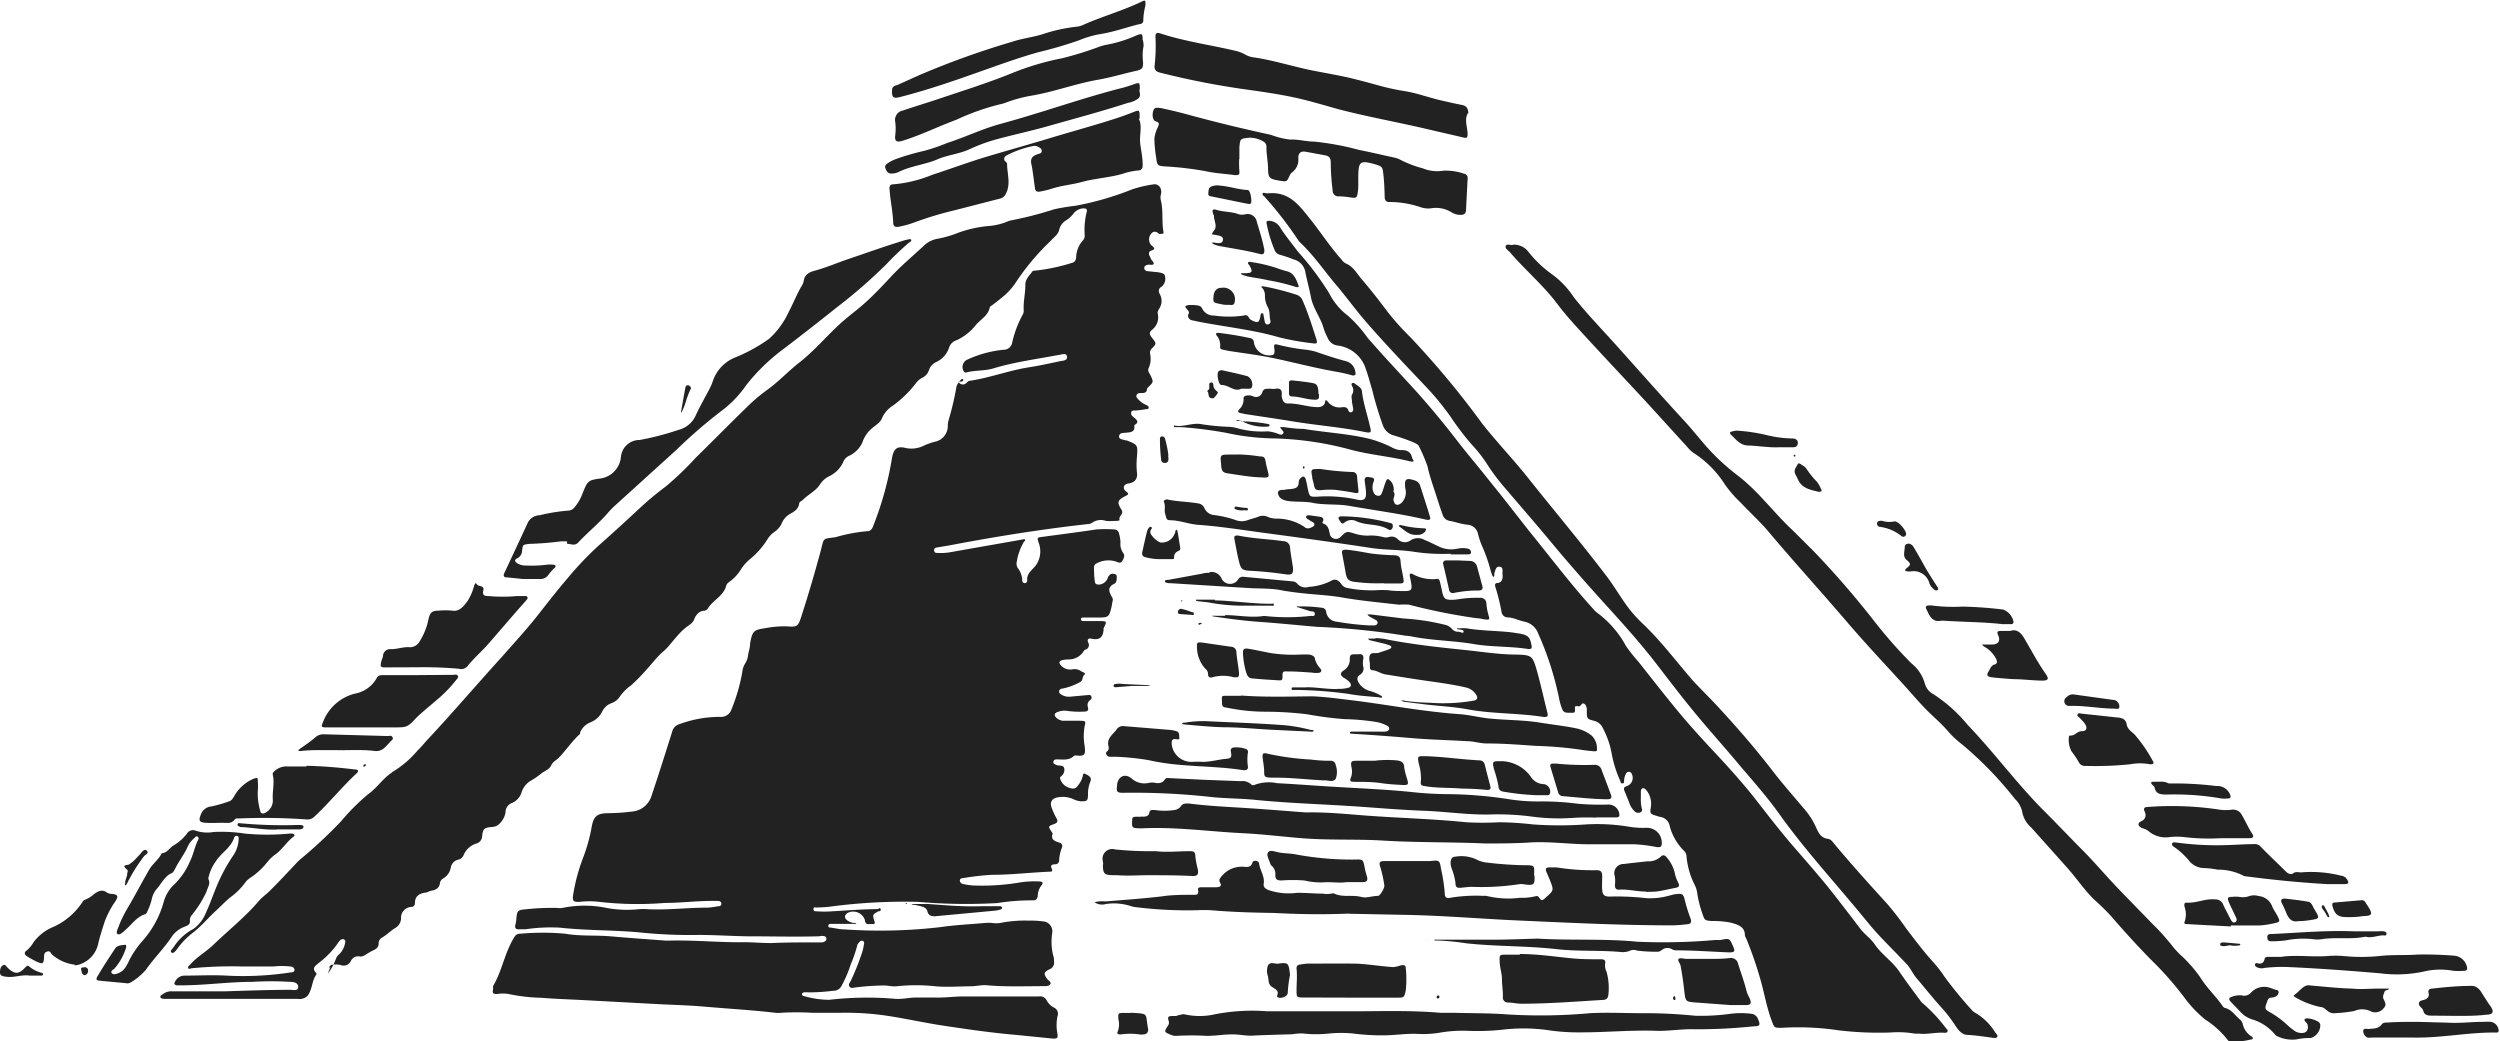 <svg id="Layer_6" data-name="Layer 6" xmlns="http://www.w3.org/2000/svg" viewBox="0 0 185.01 77.07"><title>temple_background</title><g id="TADpVK"><path d="M298.77,560.33l-.11.11,0,0,0,0,.11-.11,0,0Zm-3-5.54h0v0h0Zm15.41,5.75a.47.47,0,0,0-.12.09,0,0,0,0,0,0,0,.46.46,0,0,0,.06-.14l.11-.11a1.71,1.71,0,0,1,.69,0,.59.59,0,0,0,.77-.28.59.59,0,0,1,.7-.34c.16,0,.27-.06.39-.13a5.06,5.06,0,0,1,.55-.32c.25-.11.43-.25.42-.54a.48.48,0,0,1,.28-.43c.34-.2.61-.49.94-.69a.85.85,0,0,0,.44-.73.79.79,0,0,1,.74-.83c.19,0,.29-.12.29-.31,0-.48.31-.68.74-.75.16,0,.3-.11.46-.14.34-.06.6-.19.65-.58a.46.46,0,0,1,.24-.33,1.18,1.18,0,0,0,.56-.8.72.72,0,0,1,.54-.59.55.55,0,0,0,.4-.32,1.51,1.51,0,0,1,1-.89.57.57,0,0,0,.38-.52c.06-.57.15-.64.73-.69a.81.81,0,0,0,.6-.29,1.46,1.46,0,0,0,.4-.79.72.72,0,0,1,.44-.68,1.26,1.26,0,0,0,.76-.84,1.53,1.53,0,0,1,.7-.84,5.85,5.85,0,0,0,.74-.51c.24-.2.59-.29.73-.59s.36-.38.55-.56c.56-.57,1-1.26,1.6-1.79,0,0,0-.06,0-.1a1.36,1.36,0,0,1,.78-.76,1.62,1.62,0,0,0,.87-.82A1.21,1.21,0,0,1,332,541a1.2,1.2,0,0,0,.58-.45,3.46,3.46,0,0,1,.85-.86,12.76,12.76,0,0,0,1.12-1.14c.43-.46.82-1,1.29-1.39s1-1.25,1.66-1.76c.21-.17.49-.3.6-.59s.33-.63.75-.64a.39.39,0,0,0,.29-.21c.39-.6,1.15-.9,1.34-1.67a.49.49,0,0,1,.2-.24,3.35,3.35,0,0,0,.92-1,3.29,3.29,0,0,1,.68-.74,6.08,6.08,0,0,0,1.22-1.39,1.87,1.87,0,0,1,.53-.58,1.53,1.53,0,0,0,.57-.68,1.38,1.38,0,0,1,.6-.66c.32-.18.61-.35.67-.75,0-.14.19-.2.29-.3.39-.4.94-.64,1.25-1.13a1.75,1.75,0,0,1,.75-.64,2.15,2.15,0,0,0,1-1.08.82.82,0,0,1,.39-.39,2,2,0,0,0,1-1,2.32,2.32,0,0,1,.79-1.11c.24-.2.54-.37.66-.68a2.09,2.09,0,0,1,.82-.94,8.12,8.12,0,0,0,1.69-1.65,1.39,1.39,0,0,1,.48-.41.92.92,0,0,0,.48-.54,1,1,0,0,1,.55-.62,1.78,1.78,0,0,0,.95-1.08.83.83,0,0,1,.55-.53,3.9,3.9,0,0,0,1.46-1.17c.36-.4.89-.68,1-1.27,0-.06.1-.1.16-.14.22-.18.46-.34.67-.53a4.7,4.7,0,0,0,1.08-1.15,17.82,17.82,0,0,1,2.61-3.11c.22-.25.53-.45.61-.79a1.13,1.13,0,0,1,.51-.71,2.18,2.18,0,0,0,.58-.54,1,1,0,0,1,.69-.35c.2,0,.33.05.26.27a5.41,5.41,0,0,0-.15,1.69.52.52,0,0,1-.12.4,1.94,1.94,0,0,0-.51,1.25c0,.21-.11.39-.33.43a13.79,13.79,0,0,1-2.73.57.22.22,0,0,0-.19.07c-.21.3-.53.57-.51,1,0,.63-.16,1.23-.12,1.85a.61.61,0,0,1-.09.36,7.91,7.91,0,0,0-.77,2.07.62.62,0,0,1-.6.5,8.35,8.35,0,0,0-2.75.75.6.6,0,0,0-.2.89.17.17,0,0,0,.14.05c.65-.18,1.35-.11,2-.3,1.58-.48,3.22-.69,4.83-1,.21,0,.58-.21.64.11s-.33.31-.56.36c-.74.16-1.49.32-2.24.44-1.49.23-2.9.78-4.39,1-.11,0-.18.1-.26.17a.36.36,0,0,1-.58-.11l.2,0c.08,0,.16-.06.16-.17a.06.06,0,0,0,0,0c-.1-.05-.16,0-.22.07a1.08,1.08,0,0,0-.12.17.71.71,0,0,0-.19.43,21.11,21.11,0,0,1-.55,2.32,1.52,1.52,0,0,0-.07.42,1.19,1.19,0,0,1-1,1.22,5.14,5.14,0,0,0-.75.27,2.06,2.06,0,0,1-1.38.18c-.64-.16-.88.08-1,.75a24,24,0,0,1-1.38,5c-.07.21-.2.42-.44.41a12.14,12.14,0,0,0-2.34.44c-1,.15-.85,0-1.11,1-.45,1.67-.94,3.34-1.48,5-.19.57-.3.66-.89.61a7.12,7.12,0,0,0-1.69.12c-.93.13-1,.23-1.17,1.14,0,.26-.08.52-.14.79a1.49,1.49,0,0,1-.2.65,1.48,1.48,0,0,0-.24.69,13.29,13.29,0,0,1-.8,2.75.8.8,0,0,1-.85.55,8.67,8.67,0,0,0-3,.54.77.77,0,0,0-.54.57c-.5,1.59-1,3.17-1.53,4.75a1.65,1.65,0,0,1-1.45,1.15,15.43,15.43,0,0,1-1.75.12c-.81,0-1.08.22-1.22,1a12.54,12.54,0,0,1-.64,2.3,13.68,13.68,0,0,0-.73,2.71c-.08.49,0,.57.48.55a6.12,6.12,0,0,1,1.43,0,24.88,24.88,0,0,0,4.87.08c1.13,0,2.26-.14,3.4-.15h.42c.15,0,.36,0,.36.21s-.19.18-.32.2a4.8,4.8,0,0,1-.74.09c-1.44,0-2.86.18-4.3.12a4.26,4.26,0,0,0-.8,0,8.25,8.25,0,0,1-2.33-.1,8.09,8.09,0,0,0-3.27,0,1.25,1.25,0,0,1-.37,0,18.45,18.45,0,0,0-2.33.1c-.61.05-.66.1-.71.73a2,2,0,0,1-.06.37c-.08.28,0,.41.32.38l.42,0a12.79,12.79,0,0,1,2.54-.12c2,.22,3.92.17,5.88.35a36.21,36.21,0,0,0,4.4.19c1.18,0,2.36.08,3.55.1,1.79,0,3.58.05,5.36,0a.83.83,0,0,1,.42,0,.21.21,0,0,1,0,.38.49.49,0,0,1-.2.07l-.37,0c-1.13,0-2.27,0-3.4.05-.78,0-1.56-.08-2.33-.06-1.75,0-3.5-.17-5.25-.12h-.21c-1.32-.1-2.65-.19-4-.31-1.15-.11-2.3,0-3.44-.2a18.29,18.29,0,0,0-3.34,0,.45.45,0,0,0-.43.24c-.72,1.13-.9,2.49-1.58,3.63,0,.07,0,.18,0,.26-.09.29.06.34.3.33a2.67,2.67,0,0,1,.85,0,12.89,12.89,0,0,0,2.42.28c1.09.09,2.19.12,3.28.18l5,.27c1.2.07,2.4.09,3.6.19,1.81.16,3.63.26,5.44.47a1.63,1.63,0,0,0,.42,0,19.56,19.56,0,0,1,2.28,0c.74,0,1.48,0,2.22,0a20.56,20.56,0,0,1,3.54.25c1.26.2,2.5.47,3.76.67,1.9.29,3.81.57,5.73.73l2.59.26c.28,0,.38,0,.34-.34a3.21,3.21,0,0,1,0-1.32.5.5,0,0,0-.25-.63,1.24,1.24,0,0,1-.53-.5.55.55,0,0,0-.59-.33c-1.86,0-3.72,0-5.58,0-.72,0-1.45.11-2.17.08-.46,0-.92,0-1.38,0s-1.05.15-1.59.09a24.36,24.36,0,0,0-4.81.08,6.85,6.85,0,0,1-1.88-.28.14.14,0,0,1-.13-.14.16.16,0,0,1,.15-.13,1.73,1.73,0,0,1,.32,0,14.49,14.49,0,0,0,1.85-.12.64.64,0,0,0,.6-.35,8.45,8.45,0,0,0,.67-1.55,11.18,11.18,0,0,0,.5-1.45c0-.09.1-.18.17-.26a.2.2,0,0,1,.24-.08.17.17,0,0,1,.09.22,3.92,3.92,0,0,1-.22.87,18.15,18.15,0,0,1-.78,1.91c-.07.11-.17.26-.07.39s.26.08.4.06a18.08,18.08,0,0,1,2.16-.15c.3,0,.6.09.9.06a13.88,13.88,0,0,1,2.92,0c.87.08,1.73,0,2.59,0,.39,0,.77-.11,1.16-.08,1.41.13,2.83.07,4.25.07.17,0,.39,0,.48-.15s-.13-.26-.23-.38c-.28-.37-.27-.51.17-.72a.52.52,0,0,0,.33-.59c0-.14,0-.28-.06-.42a4.44,4.44,0,0,1-.08-1.63.75.75,0,0,0-.51-.88,6.86,6.86,0,0,0-1.22-.08,9.24,9.24,0,0,0-2.09.17,1.9,1.9,0,0,1-.63,0,3.38,3.38,0,0,0-.48,0c-1.11.1-2.23.15-3.33.31a38.73,38.73,0,0,1-7.1.17c-.35,0-.7-.09-1.05-.14-.07,0-.15,0-.15-.12s.08-.15.17-.15h1.59l.32,0c-.07-.11-.18-.05-.28-.08a1.06,1.06,0,0,1-.39-.17c-.24-.19-.23-.37,0-.55a.91.91,0,0,1,1.29.5c.05.44.3.29.51.31s.27,0,.19-.25c-.14-.44-.12-.45.3-.69.07,0,.21,0,.17-.16s-.16,0-.24,0c-1.12,0-2.23.1-3.34.16a7.9,7.9,0,0,1-1.17,0c-.1,0-.23,0-.22-.17s.13-.11.21-.11a10.2,10.2,0,0,0,1.06-.07,41.67,41.67,0,0,1,6.46-.35,40.7,40.7,0,0,0,5.88.09,16.23,16.23,0,0,1,2.63-.2c.24,0,.34-.12.36-.36a1.23,1.23,0,0,1,.27-.74c.17-.19.07-.29-.14-.3a7.09,7.09,0,0,0-1.48.08,16.67,16.67,0,0,1-3.39.22,4.67,4.67,0,0,1-.79-.11.29.29,0,0,1-.24-.25c0-.17.16-.18.27-.19a19,19,0,0,1,2.11-.24c1.42,0,2.82-.17,4.23-.23.16,0,.3,0,.19-.23s0-.31.24-.32a.28.28,0,0,0,.31-.29,3,3,0,0,1,.2-.93.26.26,0,0,0-.18-.38c-.31-.11-.68-.2-.49-.68,0,0-.06-.08-.09-.13-.26-.39-.26-.41.17-.56.27-.1.33-.21.18-.46a5.16,5.16,0,0,1-.33-.72c-.18-.45,0-.74.48-.81a1.94,1.94,0,0,1,1.09.13,1.71,1.71,0,0,0,.56.17c.45,0,.53,0,.55-.47a2.24,2.24,0,0,1,.13-.88c.15-.33.09-.46-.24-.63-.13-.06-.26-.16-.28.11a1.72,1.72,0,0,1-.36.7c-.18.3-.44.25-.7.15a1,1,0,0,1-.62-.67.17.17,0,0,1,.05-.14.6.6,0,0,0,.26-.6c-.06-.29-.38-.17-.58-.26s-.25-.1-.22-.26.18-.15.3-.15c.44,0,.89.09,1.24-.29,0,0,.14,0,.2,0,.63.09.63-.16.57-.7a4.07,4.07,0,0,1,0-1.48c.09-.35.07-.38-.32-.39s-.85,0-1.27,0a.81.81,0,0,1-.48-.2c-.22-.19-.19-.37.1-.46a1.32,1.32,0,0,1,.68-.07,6.67,6.67,0,0,0,1.27.05c.22,0,.33-.08.26-.33a.45.45,0,0,1,.16-.52.21.21,0,0,0,.09-.28c-.06-.12-.17-.1-.28-.09l-1.22.11a1.08,1.08,0,0,1-.67-.12c-.11-.06-.22-.13-.21-.28a.23.23,0,0,1,.23-.19,4.37,4.37,0,0,0,1.29-.47c.28-.11.16-.4.34-.55s-.15-.19-.25-.28a.84.84,0,0,0-.66-.12.92.92,0,0,1-.82-.3c-.17-.19-.13-.32.11-.39a2.42,2.42,0,0,1,.47-.05,1.29,1.29,0,0,0,1.08-.57.38.38,0,0,1,.14-.15.35.35,0,0,0,.22-.53c-.09-.21,0-.33.22-.29.58.14.88-.07.92-.66a.29.29,0,0,1,0-.1c.26-.53.26-.53-.32-.54h-.85l-.37,0a.15.15,0,0,1-.14-.14c0-.08.08-.12.15-.12l1,0c.94,0,.94,0,1.15-.94,0-.19.14-.39,0-.57-.2-.38-.39-.72.19-1,.15-.06.18-.34.16-.54s-.17-.16-.28-.19-.31.1-.37.28a.75.75,0,0,1-.61.52c-.2,0-.33,0-.36-.23a8.46,8.46,0,0,1-.06-1,.32.32,0,0,1,.2-.34,1.81,1.81,0,0,1,1.43-.13c.14.05.32.15.43,0s.27-.44.1-.64a1.12,1.12,0,0,1-.2-.78,2.66,2.66,0,0,0-.1-.63.37.37,0,0,0-.36-.33,9.32,9.32,0,0,0-1.32,0c-1.33.2-2.67.37-4,.55-.39.05-.4.05-.27.45a1.78,1.78,0,0,1-.16,1.58c-.26.4-.76.64-.69,1.22a.19.19,0,0,1-.23.17.2.2,0,0,1-.14-.2,1.58,1.58,0,0,0-.34-.93.59.59,0,0,1-.06-.47,4.06,4.06,0,0,1,.49-1.39c0-.07.17-.13.12-.22s-.18,0-.28,0l-5.28.93a3.89,3.89,0,0,1-.9.05c-.13,0-.26,0-.27-.19s.13-.2.25-.22l.94-.16c3.36-.64,6.73-1.18,10.13-1.56a.67.67,0,0,0,.35-.09,1.13,1.13,0,0,1,1.05-.15,3.77,3.77,0,0,0,.63,0c.13,0,.4,0,.37-.08-.09-.29.36-.42.14-.76-.35-.55-.29-.7.3-1,.32-.15.2-.21,0-.38s-.18-.49.22-.55.7-.27.63-.81a5.69,5.69,0,0,1,0-1.17c.06-.88.07-.88-.76-1.21l-.1,0c-.18-.08-.51-.06-.46-.33s.35-.21.54-.24.66,0,.58-.49c0,0,0-.1.09-.12.23-.16.13-.29,0-.42l-.2-.17a.3.3,0,0,1-.12-.28c0-.15.18-.17.3-.16a6.32,6.32,0,0,0,.79-.1c.08,0,.2,0,.21-.1s-.08-.16-.16-.2a1.69,1.69,0,0,1-.57-.38c-.09-.1-.23-.2-.17-.36s.22-.15.36-.15.43,0,.41-.33c0,0,.07-.08.1-.11.39-.38.39-.38.16-.88-.08-.17-.24-.32-.13-.54a1.64,1.64,0,0,0,.11-1,.45.45,0,0,1,.12-.44c.36-.36.35-.37,0-.81-.12-.17-.26-.34,0-.56a1.17,1.17,0,0,0,.44-1.2c-.05-.17.09-.33.17-.49a1,1,0,0,0,0-.92c-.12-.25-.17-.42.13-.61a.75.75,0,0,0,.23-.77c0-.21-.35-.26-.58-.29l-.69-.07c-.13,0-.25-.08-.26-.23s.13-.23.29-.25.34.06.4-.06-.16-.25-.21-.4-.08-.16-.11-.24-.05-.29.13-.34c.4-.11.21-.24,0-.42a.66.66,0,0,1,0-.82c.19-.24.39-.19.6,0l.1,0c.15,0,.26,0,.22-.17-.14-.76,0-1.55-.19-2.31a.76.76,0,0,1,0-.42c.12-.45-.15-.85-.59-.76a9.31,9.31,0,0,0-1.53.36,21.91,21.91,0,0,1-4.22,1.22,15.4,15.4,0,0,0-1.57.26,26.4,26.4,0,0,1-3.18.82,1.45,1.45,0,0,0-.35.12,4.63,4.63,0,0,1-1.24.29,8.89,8.89,0,0,0-2.33.51,8,8,0,0,1-1.52.44,1.93,1.93,0,0,0-.95.46c-.88.82-1.81,1.59-2.62,2.48-.54.58-1.09,1.16-1.68,1.7s-1,.83-1.51,1.26c-1.21,1-2.22,2.29-3.48,3.27-.81.63-1.51,1.4-2.35,2a12.87,12.87,0,0,0-1.61,1.38c-1.25,1.21-2.46,2.45-3.7,3.66a22.74,22.74,0,0,1-2.22,2.13,21.86,21.86,0,0,0-1.92,1.6q-1.53,1.43-3.1,2.82a24.45,24.45,0,0,0-2.26,2.39c-.77.9-1.5,1.84-2.23,2.77s-1.71,2-2.59,3c-1.82,2-3.6,4.09-5.46,6.08-.27.28-.5.59-.79.86a7.43,7.43,0,0,1-1.92,1.63s0,.05-.08.07c-.62.45-1.05,1.11-1.67,1.55a15.45,15.45,0,0,0-2,2,34.55,34.55,0,0,1-3,2.8,3.79,3.79,0,0,0-.34.33c-.64.68-1.28,1.37-1.92,2-.26.27-.57.47-.82.76-1,1.18-2.24,2.16-3.36,3.24-.55.53-1.23.9-1.73,1.48-.07.08-.2.15-.14.26s.19,0,.3,0a30.94,30.94,0,0,1,3.55-.13c.83,0,1.66,0,2.49,0a5.61,5.61,0,0,1,1.17,0c.16,0,.35.07.35.26s-.2.17-.33.19a23.18,23.18,0,0,1-4.7.23c-1-.06-2.09,0-3.13,0a.77.77,0,0,0-.65.4c-.12.18-.1.3.14.32h.27c1.73,0,3.46-.25,5.2-.26h.11a23.59,23.59,0,0,1,2.76,0c.25,0,.62.06.61.38s-.36.21-.58.21c-1.59,0-3.19.06-4.78.11-1.33,0-2.65,0-4,0a1,1,0,0,0-.64.2c-.08.06-.22.1-.2.22s.19.14.31.14c.72,0,1.44,0,2.16,0,1.66,0,3.33,0,5,0,.9,0,1.8,0,2.7,0a.82.82,0,0,0,.73-.24c.35-.46.3-1.09.64-1.56a.1.1,0,0,0,0-.1c-.41-.4,0-.59.22-.79a6.32,6.32,0,0,0,1.42-1.5.7.7,0,0,1,.18-.19.22.22,0,0,1,.25,0c.1.05.08.15.06.23a1.5,1.5,0,0,1-.43.84.76.76,0,0,0-.25.34,3.85,3.85,0,0,1-.61,1.11Zm67.39-40.4a.38.38,0,0,0-.33-.08s-.05,0,0,.05l.35,0a3.41,3.41,0,0,0,1.93.43c.06,0,.16,0,.16-.09s-.09-.1-.15-.11A11.76,11.76,0,0,0,378.6,520.15ZM408.16,548c0-.16,0-.26,0-.37s0-.27.12-.32.24.07.31.17a1.56,1.56,0,0,1,.32,1.14c-.09.58-.09.58.46.74a1.34,1.34,0,0,0,.2.06.83.83,0,0,1,.72.66,4,4,0,0,0,1.07,1.86.59.59,0,0,1,.18.43,5.82,5.82,0,0,0,.6,2.08,1.92,1.92,0,0,1,.2.66,7.81,7.81,0,0,0,.38,1.49c.16.49.18.49.72.53a6.44,6.44,0,0,1,1.42.13c.48.14,1,.28,1,.93a.76.76,0,0,0,.1.24,27.29,27.29,0,0,1,1,2.86c.32,1.06.49,2.17.88,3.21.2.54.18.54.79.53a20.17,20.17,0,0,1,4.18.19,25.08,25.08,0,0,0,3.81.16,7.21,7.21,0,0,1,1.79.08,2,2,0,0,0,.31,0c.64.08,1.26-.11,1.9-.06.09,0,.19,0,.23-.08s0-.17-.09-.23a11.67,11.67,0,0,0-1.69-1.83,1,1,0,0,1-.22-.23c-.53-.72-1.07-1.43-1.57-2.17s-1.3-1.25-1.81-2c-.3-.44-.75-.74-1.08-1.17-.76-1-1.52-2-2.32-3s-1.78-2.11-2.68-3.15-1.83-2.25-2.72-3.39-1.91-2.28-2.92-3.36-2-2.16-2.93-3.29-1.9-2.37-2.84-3.56a12.64,12.64,0,0,1-.92-1.16,7.46,7.46,0,0,0-2.13-2.46,1.53,1.53,0,0,1-.27-.26c-1.68-1.84-3.18-3.84-4.75-5.77-1-1.27-2-2.57-3.06-3.87-.7-.89-1.44-1.75-2.13-2.64-1.2-1.56-2.45-3.07-3.79-4.51-1-1.09-2-2.16-3-3.31a9.55,9.55,0,0,0-1.44-1.62,4.74,4.74,0,0,1-1.39-1.66,21.45,21.45,0,0,0-2.32-3.09c-.43-.58-.9-1.14-1.29-1.75a1,1,0,0,0-.81-.53c-.23,0-.25.06-.21.22a9.65,9.65,0,0,0,.58,1.93.58.58,0,0,0,.42.37,10.18,10.18,0,0,1,1,.34,1.16,1.16,0,0,1,.87,1c.13.6.29,1.2.41,1.81.16.83.72,1.5.94,2.3a4.65,4.65,0,0,0,.31.73.9.9,0,0,0,.71.53,2.5,2.5,0,0,1,2,1.48c.23.58.38,1.18.56,1.77a25.79,25.79,0,0,0,.81,2.69,1.2,1.2,0,0,0,.68.68,13.54,13.54,0,0,1,1.65.58c.14.08.29.13.35.3a12,12,0,0,1,.61,1.44c.17.79.46,1.56.7,2.33.13.4.26.81.41,1.21a.64.64,0,0,0,.5.49c.45.08.89.25,1.35.29a.86.86,0,0,1,.79.73,6.38,6.38,0,0,0,.25.76,11.8,11.8,0,0,1,.66,1.85,3.57,3.57,0,0,0,.13.4s.05.12.09.12.06-.07.07-.11a.74.74,0,0,1,0-.16c.08-.2.09-.52.39-.48s.19.34.21.54.06.62-.39.67c-.21,0-.17.21-.12.34a14.63,14.63,0,0,1,.44,1.8.47.47,0,0,0,.43.4c.44,0,.85.24,1.29.32a1.38,1.38,0,0,1,1,.89,23,23,0,0,1,1.56,4.89,4,4,0,0,0,.22.71c.13.32.44.23.7.25s.25-.13.23-.31.06-.2.19-.18a.23.23,0,0,0,.27-.1c.13-.19.23-.08.32,0a.7.7,0,0,1,.1.41c0,.62,0,.63.56.78a.93.93,0,0,1,.62.52,6.45,6.45,0,0,1,.67,1.95,8.66,8.66,0,0,0,.64,2c0,.07.06.19.18.15s.08-.11.09-.18a1.06,1.06,0,0,1,.13-.51.23.23,0,0,1,.44,0,.64.64,0,0,1-.36.89c-.24.08-.26.18-.17.39s.28.69.4,1a1.53,1.53,0,0,0,.33.47.36.36,0,0,0,.44.08c.18-.08.11-.24.08-.37A2.93,2.93,0,0,1,408.16,548Zm26,17.77c.14,0,.3.06.37-.07s-.07-.22-.14-.32a4.33,4.33,0,0,0-1.5-1.47.91.91,0,0,1-.28-.24,30.43,30.43,0,0,1-2-2.45,8.73,8.73,0,0,0-.85-1.09c-.71-.79-1.35-1.64-2-2.5a21.92,21.92,0,0,0-1.36-1.76c-1.32-1.45-2.64-2.91-3.9-4.42-.14-.17-.27-.37-.48-.4-.54-.06-.72-.46-.9-.86a5.44,5.44,0,0,0-.89-1.38c-.74-.88-1.5-1.74-2.21-2.65-1.25-1.63-2.59-3.19-4-4.72-.64-.71-1.33-1.37-2-2.09-1.25-1.44-2.41-3-3.8-4.3a9.82,9.82,0,0,1-1.3-1.54c-.41-.6-.79-1.22-1.22-1.8-1.9-2.51-3.94-4.92-5.9-7.39-1.09-1.37-2.31-2.64-3.38-4a65.54,65.54,0,0,0-5.33-6.41,18.42,18.42,0,0,1-1.66-1.85c-.64-.85-1.29-1.69-2-2.51-.33-.41-.59-.88-1.12-1.09a1,1,0,0,1-.31-.29c-.84-.94-1.52-2-2.32-3s-1.53-2-3-1.9a1.21,1.21,0,0,1-.26,0c-.08,0-.19-.07-.24,0s0,.16.1.22a28,28,0,0,1,2.5,3.22.9.9,0,0,0,.13.17c1.07,1,1.89,2.24,2.85,3.35.82,1,1.55,2,2.38,2.92,1.38,1.57,2.82,3.07,4.26,4.59a21,21,0,0,1,1.63,2,21.13,21.13,0,0,0,1.57,2.08,10.3,10.3,0,0,1,1.24,1.59,15.51,15.51,0,0,0,1.28,1.69c1.09,1.28,2.2,2.55,3.27,3.84s2.06,2.43,3.12,3.62c1.58,1.77,3.21,3.49,4.67,5.37.89,1.15,1.76,2.3,2.68,3.43,1.19,1.47,2.47,2.87,3.68,4.33,1,1.17,2,2.3,2.88,3.54,2,2.8,4.37,5.34,6.53,8,.89,1.1,1.93,2.06,2.89,3.1.28.3.44.69.7,1,.63.74,1.23,1.5,1.88,2.22a9.87,9.87,0,0,1,.94,1.21c.22.33.47.73.88.79C433,565.59,433.58,565.69,434.13,565.76Zm-35.46-58.68c-.18.05-.46-.11-.54.08s.2.33.33.49c1.12,1.3,2.44,2.41,3.48,3.79.69.92,1.48,1.76,2.26,2.61,1.45,1.58,2.92,3.13,4.37,4.7,1,1.09,2,2.2,3,3.29a2.27,2.27,0,0,0,.42.41,7.66,7.66,0,0,1,2.37,2.38,9.46,9.46,0,0,0,1.19,1.36c.64.68,1.34,1.32,1.93,2,2,2.38,4.06,4.63,6.08,7,1.26,1.46,2.58,2.87,3.88,4.29.56.61,1.1,1.25,1.67,1.85s1.28,1.17,1.83,1.84a7.91,7.91,0,0,0,1,.91,27.12,27.12,0,0,1,3.87,4,1.91,1.91,0,0,1,.53.9,2,2,0,0,0,.68,1.22l2.62,2.93c.7.78,1.28,1.65,2,2.37a17.44,17.44,0,0,1,1.29,1.26c.95,1.1,1.92,2.17,2.94,3.21a24.2,24.2,0,0,1,2.42,2.73,9,9,0,0,0,1.59,1.7,6.72,6.72,0,0,1,1.71,1.56c.06.09.19.08.3.09a5.32,5.32,0,0,0,1.37-.16c.17,0,.23-.12.06-.23a1.44,1.44,0,0,1-.65-.93.65.65,0,0,0-.24-.35c-.34-.29-.59-.72-1.08-.83a.32.32,0,0,1-.16-.13c-.51-.74-1.19-1.36-1.66-2.13a10,10,0,0,0-1.47-1.67,6.12,6.12,0,0,1-.54-.58,17.29,17.29,0,0,0-1.56-1.74c-.85-.88-1.71-1.75-2.55-2.63s-1.59-1.76-2.41-2.61c-1-1-2-2.06-3.05-3.11-2-2-3.68-4.31-5.64-6.35a11,11,0,0,0-2.52-2.26,1.26,1.26,0,0,1-.65-.82,2.92,2.92,0,0,0-1-1.48,34.37,34.37,0,0,1-2.83-3.23,66.9,66.9,0,0,0-4.46-5.13c-.49-.48-1-1-1.47-1.46-1.41-1.31-2.53-2.88-4.08-4.07a16.22,16.22,0,0,1-2.44-2.28c-.47-.55-.92-1.11-1.41-1.65-1.74-1.89-3.44-3.81-5.15-5.72-1.05-1.17-2.15-2.3-3.13-3.54a6.51,6.51,0,0,0-1.64-1.72,8.41,8.41,0,0,1-1.71-1.63A1.34,1.34,0,0,0,398.67,507.08Zm-12.16,49.5,4.49.09c2.69.06,5.37.29,8.06.41,3.8.17,7.6.36,11.41.36a10.19,10.19,0,0,0,1.06-.08c.28,0,.38-.15.28-.42a11.7,11.7,0,0,1-.44-1.42c-.1-.4-.2-.45-.61-.39-.19,0-.38.08-.57.12a5.17,5.17,0,0,1-1.63.18,19.63,19.63,0,0,0-2.75-.12c-.37,0-.51-.12-.54-.49s0-.67,0-1-.09-.48-.47-.46a16.75,16.75,0,0,1-2.91-.21l-.53,0c-.26,0-.31.11-.22.33s.17.39.25.59c.31.78.31.78-.3,1.31l0,0c-.16.16-.32.32-.49,0a.22.22,0,0,0-.28-.09,4.3,4.3,0,0,1-1.15.11,6.75,6.75,0,0,1-2.46-.14.77.77,0,0,0-.21,0,11.37,11.37,0,0,0-2.48.14c-.3.07-.4-.07-.4-.32a12.12,12.12,0,0,0-.27-1.78c-.11-.69-.12-.69-.8-.62h-.37l-2.87,0c-.55,0-.6.05-.42.58a9.74,9.74,0,0,1,.26,1.25c0,.19-.32.77-.49.75-.41,0-.82.18-1.21.08-.67-.18-1.39.05-2-.25a.35.35,0,0,0-.21,0,2,2,0,0,1-.68,0c-.61,0-1.23-.06-1.85-.06a4.7,4.7,0,0,1-2.16-.21c-.23-.11-.37-.22-.33-.46.09-.54-.28-1-.34-1.48,0-.23-.42-.3-.49-.1-.13.43-.44.33-.73.32A1.93,1.93,0,0,0,377,554a.28.28,0,0,0,0,.25c.19.31,0,.37-.26.38l-1.06,0c-.14,0-.33,0-.29.2.09.42-.18.35-.43.36-.76,0-1.52,0-2.28.12-1.39.16-2.78.26-4.17.37a2.13,2.13,0,0,0-.78.06,1,1,0,0,0,.85.13,4,4,0,0,1,1.88.17,2.91,2.91,0,0,0,.47.08,30.45,30.45,0,0,0,4.4.21,9.35,9.35,0,0,1,1,0c1.54.13,3.08.18,4.61.2C382.83,556.63,384.63,556.66,386.52,556.58Zm-61.09-24.77v0h1.22a.74.74,0,0,0,.61-.26,3.69,3.69,0,0,1,.49-.56c.13-.1.09-.23-.09-.24a2.1,2.1,0,0,0-.48,0,8.91,8.91,0,0,1-1.54.06,1.15,1.15,0,0,1-.66-.17c-.16-.11-.23-.26,0-.36a.64.64,0,0,0,.37-.59c.05-.44.07-.42.53-.48a23.74,23.74,0,0,0,2.37-.19c.12,0,.25,0,.37,0s0,.18.09.19c.27,0,.53.17.79-.1.69-.74,1.47-1.37,2.14-2.13a6.55,6.55,0,0,1,.51-.54l4.63-4.2a37.17,37.17,0,0,1,3.49-3,8.22,8.22,0,0,0,1.68-1.8,14.5,14.5,0,0,1,2.83-2.72c1.31-1,2.59-2,3.84-3a38.58,38.58,0,0,0,3.72-3.24c.49-.53,1-1,1.57-1.51.09-.08.28-.14.23-.26s-.26,0-.38,0c-1.41.42-2.79.92-4.18,1.39-.87.29-1.71.66-2.6.9-.38.1-.73.28-.79.75a1.18,1.18,0,0,1-.19.43c-.35.62-.61,1.28-.94,1.9a6.1,6.1,0,0,1-1.43,1.95,12.05,12.05,0,0,1-2.58,1.41,2.87,2.87,0,0,0-1.59,1.73,3.88,3.88,0,0,1-.23.54c-.36.69-.75,1.37-1.07,2.07a1.9,1.9,0,0,1-1.26,1,20.29,20.29,0,0,1-2.85.74,1.38,1.38,0,0,0-1.39,1.26,1.78,1.78,0,0,1-1.58,1.6c-.91.12-.9.23-1.27,1.12a3.29,3.29,0,0,1-.58,1,.62.62,0,0,1-.49.25,12.93,12.93,0,0,0-2.09.34,1,1,0,0,0-.87.53c-.58,1.25-1.16,2.5-1.75,3.75-.11.24,0,.33.22.32Zm45.73,17.59H371c-.48,0-.48,0-.49.4s0,.44.51.46h.21c2.5-.12,5,.24,7.47.36,1.42.07,2.82.24,4.23.36,2.07.18,4.14.06,6.21.19,2.49.15,5,.1,7.48.21,1.15,0,2.3,0,3.45-.08,1.49-.07,3,.16,4.46.14,1,0,2.09,0,3.13,0a10.74,10.74,0,0,1,1.68.21c.16,0,.33.05.36-.19a1.1,1.1,0,0,0-1.12-1.24,6.55,6.55,0,0,1-1.42-.1,14.36,14.36,0,0,0-3.06-.15,27.77,27.77,0,0,1-3.93,0,23.75,23.75,0,0,0-2.49-.16,21.66,21.66,0,0,1-2.44,0c-2.45-.25-4.91-.31-7.36-.49-1.45-.11-2.89-.26-4.35-.24l-.21,0c-1.71-.13-3.42-.27-5.14-.37-1.17-.07-2.33-.14-3.49-.29-.25,0-.44,0-.58.22a.72.72,0,0,1-.5.27,4.85,4.85,0,0,1-1.37,0c-.17,0-.4-.06-.45.16C371.74,549.44,371.44,549.41,371.15,549.4Zm7.27-48.65h0c0-.3,0-.6,0-.9.06-.64.06-.63.75-.7a1.92,1.92,0,0,1,1,.27.43.43,0,0,1,.25.44c0,.5.1,1,.12,1.48,0,.81.08.86.9,1,.49.07.48.07.68-.34a.66.66,0,0,1,.17-.26,1.18,1.18,0,0,0,.49-1.1c0-.37.2-.51.55-.45l1.46.27c.3.06.39.23.39.53a17.44,17.44,0,0,0,.14,2.06.42.42,0,0,0,.48.44,6,6,0,0,1,.84.08c.47.08.49,0,.55-.45s0-1.06.05-1.59.23-.62.69-.54a5.12,5.12,0,0,1,.57.14c.49.15.51.19.57.69s.09,1.13.1,1.7c0,.25.11.41.38.39a7.12,7.12,0,0,1,2.24.37,1.77,1.77,0,0,0,.78.1,2.2,2.2,0,0,1,1.58.31,1.21,1.21,0,0,0,.66.17c.23,0,.37-.1.38-.34l.12-2.33a.32.32,0,0,0-.28-.38,4.12,4.12,0,0,0-1.51-.22,2.77,2.77,0,0,1-1.52-.17,8.22,8.22,0,0,1-1.62-.61,1.87,1.87,0,0,0-.55-.2c-.85-.18-1.69-.39-2.54-.55a20.36,20.36,0,0,0-3.33-.62c-.6,0-1.17-.18-1.77-.15a5.79,5.79,0,0,1-1.43-.35c-2.08-.45-4.14-.95-6.19-1.51-.65-.18-1.3-.33-2-.48-.21,0-.42-.1-.52.2s-.06.73.2.8.23.2.15.39a2.75,2.75,0,0,0-.27.85,9.15,9.15,0,0,0,.13,1.42c.08.63.1.62.72.67a23.52,23.52,0,0,1,3,.36c.69.15,1.4.18,2.1.28.25,0,.37,0,.34-.3S378.43,501,378.43,500.75Zm-7.38-3c0-.68,0-.68-.5-.48-.36.14-.73.28-1.1.4-1.66.55-3.36,1-5,1.5s-3.47,1-5.19,1.53c-1.2.38-2.37.81-3.57,1.2a9.6,9.6,0,0,1-2.87.7c-.23,0-.3.13-.28.35.05.83.24,1.64.27,2.47,0,.3.15.38.47.31a7.07,7.07,0,0,0,1.12-.32,26,26,0,0,1,3-.9l3.34-.86a.62.62,0,0,0,.41-.36c.38-.72.09-1.46.09-2.19,0-.09-.08-.15-.15-.21s-.12-.27.06-.4a7.24,7.24,0,0,1,2-.72.54.54,0,0,1,.41.07c.13.07.26.14.24.31s-.15.17-.27.21c-.43.14-.59.33-.49.77s.17,1.15.26,1.73c0,.22.14.32.35.28a6.86,6.86,0,0,0,.88-.21c.74-.25,1.52-.3,2.27-.51,1-.27,2-.31,3-.6a4.83,4.83,0,0,1,1.09-.24c.34,0,.4-.21.38-.5,0-.45-.1-.91-.16-1.35C371,499,371.31,498.31,371,497.75Zm2.75,66.4v0h-.27c-.29,0-.46,0-.33.37a.4.4,0,0,1-.09.39c-.25.39-.24.43.18.6a1,1,0,0,0,.46.11,19.18,19.18,0,0,1,2.28,0c.64,0,1.27-.12,1.91-.11s1,.12,1.48.09c1-.05,1.94-.07,2.91-.1a4.37,4.37,0,0,1,.79-.06,8.79,8.79,0,0,0,2,0,9.44,9.44,0,0,1,1.69,0,16.59,16.59,0,0,0,2.27.14c.83,0,1.66-.14,2.49-.11a7.72,7.72,0,0,0,1.59-.07,9.76,9.76,0,0,1,2.27-.15,17.47,17.47,0,0,0,2.39-.08,13.31,13.31,0,0,1,3.27,0,15.49,15.49,0,0,0,2.63.19c1.91,0,3.81-.19,5.72-.11.91,0,1.8-.15,2.7-.12a40.28,40.28,0,0,0,4.38-.22c.45,0,.47-.11.29-.54a.6.6,0,0,0-.52-.39,6.12,6.12,0,0,0-1.48,0,16.09,16.09,0,0,1-2.65.15,37.08,37.08,0,0,0-4-.19c-1.26,0-2.52-.07-3.77,0a40.66,40.66,0,0,1-6.15.09c-1.3-.1-2.62-.08-3.93-.12-.32,0-.64,0-1,0-2.1-.18-4.2-.12-6.31-.11h-6.48a14.59,14.59,0,0,0-3.85.21,5.06,5.06,0,0,1-2.36,0A4.13,4.13,0,0,0,373.8,564.14Zm21.57-66.79c0-.37-.13-.56-.45-.63-.54-.1-1.07-.23-1.61-.35-.9-.21-1.76-.54-2.67-.68a17,17,0,0,1-1.92-.42c-.68-.19-1.36-.37-2.05-.54-.9-.21-1.8-.36-2.71-.54-1.51-.29-3-.79-4.51-1a1.54,1.54,0,0,1-.6-.21,2.77,2.77,0,0,0-.8-.29c-1.83-.43-3.69-.68-5.48-1.27-.27-.09-.36,0-.35.27a13.29,13.29,0,0,1-.07,2.17c0,.29.13.39.39.46a59,59,0,0,0,6.3,1.24c1.07.15,2.14.3,3.2.51,1.31.25,2.58.65,3.86,1,2,.51,4,.88,6.07,1.35,1,.24,2,.46,3.05.71.25.06.29,0,.3-.24C395.33,498.36,395.08,497.81,395.36,497.35ZM302.14,554a3.3,3.3,0,0,1,.55-1.27c.4-.65,1.12-1,1.38-1.79a.16.16,0,0,1,.22-.1c.1,0,.11.14.1.23a2.29,2.29,0,0,1-.36,1.15,12.9,12.9,0,0,0-1.38,2.62c-.23.56-.42,1.13-.68,1.67a2.67,2.67,0,0,1-.92,1.2,3.87,3.87,0,0,0-1.45,1.32c-.08.14-.33.32-.18.43s.33-.14.44-.29A5.56,5.56,0,0,1,301,558c.64-.5,1.16-1.13,1.76-1.68.36-.33.7-.7,1.09-1a4.92,4.92,0,0,0,1-1,1.47,1.47,0,0,1,.42-.4,5.34,5.34,0,0,0,1.24-1.15,3,3,0,0,1,.53-.52c.57-.38.9-1,1.45-1.39,0,0,.08-.09,0-.14a.19.19,0,0,0-.13-.06,1,1,0,0,0-.21,0,17.39,17.39,0,0,1-3.28,0,11.45,11.45,0,0,0-2.33-.12,2.7,2.7,0,0,1-1.31-.09.53.53,0,0,0-.68.23,3.45,3.45,0,0,1-1,.87c-.28.18-.45.54-.85.56,0,0,0,0,0,0-.22.47-.67.77-.93,1.22-.52.9-1,1.82-1.53,2.73a8.8,8.8,0,0,0-.71,1.42c-.07.21-.26.53-.09.62s.42-.18.6-.34c.45-.39.79-.91,1.38-1.12.14,0,.2-.19.26-.32a4.63,4.63,0,0,0,.27-.75,1.74,1.74,0,0,1,.34-.77c.38-.41.62-1,1.16-1.22.11-.05.18-.21.25-.34.28-.57.69-1.07.94-1.66a1.9,1.9,0,0,1,.46-.58c.07-.07.15-.19.26-.11s.07.21,0,.3c-.24.5-.33,1.06-.58,1.54a5.2,5.2,0,0,1-1.08,1.62,2.82,2.82,0,0,0-.86,1.38,7.24,7.24,0,0,1-1.59,2.9,6.65,6.65,0,0,0-1,1.5,3.61,3.61,0,0,1-.23.42,1.15,1.15,0,0,1-.72.5A.35.35,0,0,1,295,561c-.1-.18.08-.25.18-.33a4.15,4.15,0,0,0,.89-1.61c0-.09,0-.2-.11-.17s-.55,0-.72.29c-.43.65-.86,1.3-1.27,2-.17.28-.13.34.18.37l1.9.18a.49.49,0,0,0,.36-.06,4.67,4.67,0,0,0,1.1-.91c.6-.87,1.37-1.61,1.95-2.5a2,2,0,0,1,.86-.68c.27-.12.52-.15.46-.55,0-.16.13-.33.24-.46a8,8,0,0,0,1-1.63C302.1,554.62,302.34,554.36,302.14,554Zm102.72-4.54h.69l.74,0c.14,0,.3,0,.28-.21a.8.8,0,0,0-.8-.74,19.67,19.67,0,0,1-2.28-.06,20,20,0,0,0-2.81-.17,13.79,13.79,0,0,1-2.38-.18,31,31,0,0,0-4.39-.36,25.75,25.75,0,0,1-2.65-.15c-1.9-.2-3.81-.27-5.72-.39-1.43-.08-2.86-.2-4.29-.27a3,3,0,0,0-1.67.12.23.23,0,0,1-.29-.06.94.94,0,0,0-.74-.21l-2.65-.1-2.49-.12c-.17,0-.4-.07-.49.11s-.37.3-.66.24a1.24,1.24,0,0,0-.53,0,1.42,1.42,0,0,1-1.27-.34c-.47-.38-.95-.16-1.06.43l0,.1c-.07.47,0,.54.44.54a52,52,0,0,1,6.41.3c1.14.13,2.3.11,3.44.23,2.61.26,5.23.32,7.84.51,1.52.11,3,.23,4.56.29,1.7.06,3.38.33,5.09.27a19.28,19.28,0,0,1,2.91.16,14.73,14.73,0,0,0,3,.1A15.83,15.83,0,0,1,404.86,549.48Zm-26.29-9h-1.05c-.42,0-.37,0-.36.45s.13.38.41.44a14.18,14.18,0,0,0,2.9.29,26,26,0,0,1,3,.19,25.62,25.62,0,0,0,2.78.36,16.92,16.92,0,0,1,2.27.2,2.72,2.72,0,0,1,.81.26c.11.05.23.12.2.27s-.17.17-.29.19-.35,0-.53,0h-1.91c-.07,0-.16,0-.17.08s.1.08.16.08c1.5.09,3,.2,4.5.33,1.32.11,2.65.14,4,.22.51,0,1,.18,1.53.17,1.21,0,2.4.1,3.6.18a27.86,27.86,0,0,1,3.28.28c.29.05.6.08.9.11s.34,0,.31-.26a1.29,1.29,0,0,0-.4-.9,2.75,2.75,0,0,0-1.09-.52c-.91-.19-1.85-.29-2.77-.44-1.26-.2-2.54-.17-3.81-.31-.71-.08-1.39-.26-2.1-.31-2.6-.18-5.16-.67-7.74-1-1.05-.12-2.1-.28-3.17-.32C382,540.52,380.27,540.57,378.56,540.44Zm-7.21-48c0-.2,0-.37-.07-.55,0-.46-.05-.48-.48-.31a9.71,9.71,0,0,1-2.28.7,3.79,3.79,0,0,0-.56.17,25.69,25.69,0,0,1-2.63.81,19.85,19.85,0,0,0-3.71,1.1c-1.77.72-3.6,1.29-5.41,1.9-.89.3-1.79.57-2.68.87a.71.71,0,0,0-.56.84,3.79,3.79,0,0,1,0,1c-.05.44.11.53.53.4,1.37-.42,2.65-1.06,4-1.56a17.45,17.45,0,0,1,3.39-1.18,1.83,1.83,0,0,0,.3-.1,10.76,10.76,0,0,1,1.74-.48c1.7-.27,3.31-.89,5-1.19,1-.17,1.89-.45,2.84-.66.46-.1.56-.19.54-.67A3.81,3.81,0,0,1,371.35,492.41Zm17.16,43.77-.4,0s-.13,0-.14,0,.06.11.12.12l.93.22a4,4,0,0,1,.51.15c.19.07.22.2,0,.29s-.5.17-.75.26-.57-.06-.68.18,0,.48,0,.72a1.57,1.57,0,0,0,0,.21c0,.09.07.18.16.19.34,0,.62.25,1,.31,1.17.19,2.34.38,3.51.54.82.12,1.64.24,2.45.43a1.2,1.2,0,0,1,.75.55c.14.22.07.38-.19.42a13.06,13.06,0,0,1-3.17.16,18.25,18.25,0,0,1-1.9-.14.33.33,0,0,0-.29,0,1.78,1.78,0,0,0,.25.07l1.53.19c1,.12,2.09.17,3.11.36,1.87.35,3.78.27,5.65.57.21,0,.35,0,.28-.29-.27-1.06-.5-2.14-.8-3.19s-.38-1.11-1.51-1.14c-1.31,0-2.61-.22-3.91-.35-1.87-.19-3.73-.4-5.57-.75A4.72,4.72,0,0,0,388.52,536.19Zm-70.83,2.12a30.19,30.19,0,0,1,3,.11.62.62,0,0,0,.63-.18c.47-.6,1.05-1.09,1.55-1.66l2.11-2.44.7-.79c.05-.06.13-.13.08-.23s-.15-.08-.24-.08l-.53,0a11.87,11.87,0,0,1-2.12,0c-.29,0-.46-.05-.37-.43s-.36-.24-.49-.45-.19.15-.24.28a3.8,3.8,0,0,1-.46,1c-.28.36-.58.77-1.11.68a5.4,5.4,0,0,0-1,0c-.5,0-.65.14-.76.63a4.82,4.82,0,0,1-.64,1.62.84.84,0,0,1-.73.46c-.49-.05-.94.15-1.41.14a.53.53,0,0,0-.58.43c0,.17-.1.34-.14.51-.08.37-.05.41.32.41Zm-8.28,7.34H308a1.3,1.3,0,0,0-.93.32c-.1.09-.19.17-.15.31.14.61-.05,1.23,0,1.85a1,1,0,0,1-.51.92c-.16.12-.39.13-.42-.11a4.5,4.5,0,0,1-.18-1.52,3.14,3.14,0,0,0,0-.63c0-.32,0-.33-.34-.22a3,3,0,0,0-1.42,1.3c-.1.15-.17.3-.36.36a9.79,9.79,0,0,1-1.32.38.9.9,0,0,0-.78.61c-.18.44-.11.57.37.6s.81,0,1.22,0,.68.08.92-.25c.06-.09.2-.07.3-.07a44.29,44.29,0,0,1,5,.07.71.71,0,0,0,.61-.22c1.08-1,2-2.16,3.08-3.16.06-.06.15-.12.13-.22s-.17-.1-.27-.1A35.48,35.48,0,0,0,309.41,545.64Zm89.79,13.93h-1c-.51,0-.5,0-.49.49s.17.87.17,1.31.08.88.07,1.32a.36.36,0,0,0,.37.42c.33,0,.66.09,1,.09,2,0,4-.16,6-.28.28,0,.42-.12.44-.41a4.45,4.45,0,0,0-.14-1.68,1.07,1.07,0,0,1-.11-.57c.08-.33-.12-.35-.36-.35-.62,0-1.24,0-1.86-.05C402,559.8,400.59,559.57,399.21,559.57Zm-81.53-20.69h-2.55c-.19,0-.4,0-.5.2A2.32,2.32,0,0,1,313,540.3a3.43,3.43,0,0,0-2.38,2.14c-.13.32-.11.36.25.36,1.66,0,3.32,0,5,0,1,0,1,0,1.7-.74.47-.45,1-.87,1.48-1.29a9.45,9.45,0,0,0,1.44-1.48c.07-.09.21-.19.11-.32s-.2-.06-.3-.06Zm35.07-43.19c0,.44.12.53.56.42,2-.51,3.9-1.16,5.81-1.84,1.48-.52,3-1.08,4.48-1.49a30.77,30.77,0,0,0,3-.88,7.45,7.45,0,0,1,1.52-.45c1-.15,1.95-.5,2.92-.74.17,0,.33-.1.31-.3a4.79,4.79,0,0,1,.16-1.1c0-.37,0-.41-.3-.26-1.38.66-2.85,1.07-4.24,1.68a1.59,1.59,0,0,1-.5.16,12.14,12.14,0,0,0-2.63.58c-.71.21-1.46.3-2.16.53a61.83,61.83,0,0,0-7,2.52l-1.55.7C352.88,495.31,352.72,495.45,352.75,495.69Zm23.5,35.62c-.18,0-.35,0-.53.06l-2.51.46c-.1,0-.26,0-.26.11s.18.11.29.14l.16,0,5.77.36c.85.05,1.7,0,2.54.19.66.11,1.33.19,2,.25s1.59.12,2.37.26c1.39.24,2.8.37,4.2.53a4.71,4.71,0,0,1,.74,0,43.24,43.24,0,0,0,5,1c.23,0,.45.08.68.1s.29,0,.22-.24a4.35,4.35,0,0,1-.18-.94.43.43,0,0,0-.49-.43,8.8,8.8,0,0,0-1.43.08,4.2,4.2,0,0,1-.63.07c-.51,0-.61-.09-.72-.58-.05-.24-.1-.48-.16-.72s-.11-.27-.29-.24a3,3,0,0,1-1.74-.37c-.17-.08-.24,0-.21.15s.08.38.11.57c.07.43,0,.54-.47.54s-.81,0-1.22-.06a6.25,6.25,0,0,0-.9,0,9.14,9.14,0,0,1-2.11-.16.68.68,0,0,1-.48-.3c-.21-.31-.49-.42-.78-.22a4.22,4.22,0,0,1-1.62.43.8.8,0,0,1-.87-.25.53.53,0,0,0-.38-.16l-3.54-.33a.42.42,0,0,0-.42.15.7.7,0,0,1-1.26-.05A.81.81,0,0,0,376.25,531.31Zm17.84-1.36h1.22c.11,0,.28,0,.29-.13a.28.28,0,0,0-.24-.3,1.78,1.78,0,0,0-.74,0,2.12,2.12,0,0,1-1.45-.18c-.34-.16-.67-.33-1-.46a1,1,0,0,0-1,0,.73.73,0,0,1-1-.07.62.62,0,0,0-.63-.15.83.83,0,0,1-.47,0,3.3,3.3,0,0,0-1.11-.1,3.26,3.26,0,0,1-1-.16c-.57-.17-.57-.17-1,.24a.47.47,0,0,1-.79-.13c-.09-.35-.09-.7-.51-.85-.07,0-.06-.12,0-.19.06-.22-.09-.28-.25-.31l-.79-.11c-.09,0-.19,0-.22.09a.18.18,0,0,0,.09.18l.27.17c.1.06.26.1.25.25s-.19.19-.31.25a.41.41,0,0,1-.45-.09,3.68,3.68,0,0,0-2-.6,1.6,1.6,0,0,1-.67-.12.87.87,0,0,0-.77,0c-.25.09-.51.15-.76.24a1.23,1.23,0,0,1-.83,0,7.68,7.68,0,0,0-1.6-.38.87.87,0,0,1-.75-.52.56.56,0,0,0-.44-.34c-.77-.14-1.55-.13-2.31-.3-.14,0-.3.08-.24.2.13.29,0,.6.09.88s.06.45.35.46c.71,0,1.39.29,2.09.34,1.57.11,3.13.36,4.69.57,2.7.36,5.4.73,8.09,1.14,1.07.16,2.15.12,3.22.29A14.31,14.31,0,0,0,394.09,529.95Zm-23-34.38c0-.56,0-.57-.48-.4-.32.11-.64.22-1,.3-3,.78-5.85,1.81-8.8,2.61-1.37.37-2.66,1-4,1.43a13,13,0,0,1-1.71.58,18.52,18.52,0,0,0-2,.58,2.73,2.73,0,0,0-.66.33c-.14.09-.25.2-.17.39s.15.36.39.37a1.14,1.14,0,0,0,.57-.11c.93-.46,2-.55,2.91-.95.76-.32,1.61-.39,2.38-.75a12.61,12.61,0,0,1,2-.73c1.3-.35,2.61-.63,3.9-1,1.94-.55,3.89-1.07,5.8-1.69a1.71,1.71,0,0,0,.77-.33C371.22,496,371,495.77,371.07,495.57Zm15.56,67.18v0h3.45c.56,0,.55,0,.67-.52a7.71,7.71,0,0,0,0-1.69c0-.22-.2-.21-.36-.18a2.62,2.62,0,0,1-.56.13c-1-.06-2-.25-2.95-.26s-2.26,0-3.4,0a4.42,4.42,0,0,0-.53.07c-.19,0-.3.12-.28.31.06.53,0,1.06,0,1.59s0,.54.55.54Zm-94.37-2.39a1.79,1.79,0,0,0,.32-.06A2.07,2.07,0,0,0,294,558.8c.12-.53.3-1.06.46-1.58a6.68,6.68,0,0,1,.81-1.55c.24-.38.18-.49-.24-.55a.71.71,0,0,1-.36-.08c-.38-.3-.7-.11-1,.11a2,2,0,0,1-.62.39.4.4,0,0,0-.23.2,5,5,0,0,1-2.25,1.87,3.45,3.45,0,0,0-1.35,1.08,2.35,2.35,0,0,1-.54.64c-.17.11-.14.27,0,.38a7.63,7.63,0,0,0,.79.44c.44.19.49.14.52-.33,0-.19,0-.36.23-.43s.25.09.34.2A3.08,3.08,0,0,0,292.26,560.36Zm85.12-25.87h-.69a1.62,1.62,0,0,0-.26,0c.06.08.15.05.23.07,1,.15,2.07.29,3.11.37,1.48.1,3,.26,4.44.38a54.8,54.8,0,0,1,6.55.66c.21,0,.42.05.63.09,1.47.27,3,.28,4.43.53,1.31.22,2.65.15,4,.36.17,0,.28,0,.25-.21-.12-.68-.25-.82-.94-.94l-.53-.08c-1.11-.13-2.23-.11-3.33-.3a3.31,3.31,0,0,0-.58,0l-.15,0c0,.1.1.06.16.08s.34,0,.33.17-.25,0-.39,0a.56.56,0,0,1-.47-.21,1,1,0,0,0-.59-.32,16.71,16.71,0,0,0-3-.45l-2.42-.3c-.09,0-.22,0-.24,0s.09.13.17.17l.42.23c.1.05.18.13.15.25s-.14.16-.25.16H388a20,20,0,0,1-2.32-.27.85.85,0,0,1-.81-.73.32.32,0,0,0-.3-.3,10.6,10.6,0,0,0-1.75-.1.25.25,0,0,0-.13,0c0,.06.07.06.12.07l.91.29c.12,0,.33,0,.31.21s-.2.11-.31.13a15.36,15.36,0,0,1-3.44,0C379.31,534.71,378.35,534.49,377.38,534.49ZM459,554.4h1.17c.12,0,.28,0,.33-.09s-.08-.26-.16-.37a.64.64,0,0,0-.38-.17,9,9,0,0,0-2.94-.24c-.19,0-.41-.07-.57.06s-.38.05-.54-.11c-.63-.62-1.27-1.22-1.88-1.85a.56.56,0,0,0-.5-.19c-.65,0-1.31.05-2,.07a22.05,22.05,0,0,1-3.66-.18c-.13,0-.32-.08-.39.06s.11.24.22.31a5.65,5.65,0,0,1,1,.93,1.44,1.44,0,0,0,1.15.58,6.32,6.32,0,0,1,1,.12,4,4,0,0,1,1.89.44.59.59,0,0,0,.26.06C455,554.09,457,554.29,459,554.4ZM451.08,551h2.12c.22,0,.37-.08.21-.32-.29-.44-.5-.93-.77-1.39a.72.72,0,0,0-.74-.4,3.34,3.34,0,0,1-.9,0,23.36,23.36,0,0,0-5.33-.2c-.23,0-.34.09-.23.33s.13.54-.24.72-.2.4.07.52a1.48,1.48,0,0,1,.43.19,1.94,1.94,0,0,0,1.57.47,4.71,4.71,0,0,1,1.11,0A15.57,15.57,0,0,0,451.08,551Zm-10.32-9.22c-.05,0-.22-.08-.28.06s.12.2.19.29.25.25.35.4c.21.31.13.55-.23.55s-.52.37-.87.32c-.05,0-.1.09-.09.17a1.78,1.78,0,0,0,.2,1,6.76,6.76,0,0,1,.53.79.5.5,0,0,0,.52.29,25.12,25.12,0,0,0,3.29-.12,4,4,0,0,1,1.48,0c.23,0,.32-.06.19-.26a10.86,10.86,0,0,0-1.32-1.92c-.23-.23-.55-.41-.61-.78s-.32-.47-.65-.5Zm14.71,18h-.85c-.13,0-.27,0-.3.16-.07.31-.26.39-.55.31a.12.12,0,0,0-.16.09.18.18,0,0,0,.09.18.78.78,0,0,0,.61.08,11.41,11.41,0,0,1,1.85-.06c2.24.1,4.48.27,6.72.46a9.58,9.58,0,0,0,3.17-.12,5.25,5.25,0,0,1,2.21-.07,4.5,4.5,0,0,0,.85,0c.12,0,.2-.05.2-.19a1.06,1.06,0,0,0-.9-.92,27.3,27.3,0,0,0-2.75-.09c-.95.07-1.9,0-2.85.11a13.2,13.2,0,0,1-2.64,0,7.44,7.44,0,0,0-1.21,0C457.79,559.81,456.63,559.61,455.47,559.79ZM375,511.54l-.28,0c-.33.07-.34.09-.11.36.09.1.15.19.07.32s0,.39.25.45l.52.11c2,.39,4,.59,5.93,1.15a18.56,18.56,0,0,0,2.45.44c.38.06.42,0,.3-.35-.3-.94-.6-1.89-1-2.81a.72.72,0,0,0-.43-.42,19.35,19.35,0,0,0-2.46-.63s-.13,0-.15,0,0,.11.08.15a.84.84,0,0,1,.17.55,1.74,1.74,0,0,0,.22.86c.17.3.09.66.19,1a.22.22,0,0,1-.21.26c-.13,0-.19-.08-.21-.19s-.06-.31-.09-.47,0-.15-.11-.16-.11.1-.12.18c-.09.52-.18.56-.65.33a.48.48,0,0,1-.22-.22.27.27,0,0,0-.36-.13,7.49,7.49,0,0,1-2.21,0,.92.92,0,0,1-.85-.47C375.62,511.57,375.35,511.56,375,511.54Zm4.23,6.69c-.21,0-.49,0-.47.24a1,1,0,0,1-.33.8c-.11.13-.1.22.07.26l.36.08c1.17.18,2.35.35,3.51.54,1.8.3,3.62.43,5.41.8.41.08.44,0,.35-.36-.19-.86-.49-1.7-.6-2.58,0-.36-.33-.48-.56-.67a.15.15,0,0,0-.19,0c-.08.06,0,.14,0,.19a.59.59,0,0,1,0,.65c-.07.15,0,.31,0,.47s.07.38.09.58a.21.21,0,0,1-.14.25.18.18,0,0,1-.21-.13c-.09-.25-.25-.27-.5-.24a1.07,1.07,0,0,1-1-.38c-.14-.18-.21-.2-.23,0s-.24.37-.52.37c-.76,0-1.49-.3-2.26-.27-.24,0-.35-.19-.41-.42s.06-.45-.11-.61-.45,0-.67-.06l-.21,0c-.21,0-.37,0-.46.24a.48.48,0,0,1-.68.32A1.71,1.71,0,0,0,379.23,518.23Zm-3.52,27.12a6.36,6.36,0,0,0-.74,0,1.46,1.46,0,0,1-1.53-1.32c0-.22,0-.4.31-.36s.26,0,.25-.17,0-.34-.17-.4a2,2,0,0,0-.46-.11l-3.43-.28a.57.57,0,0,0-.53.18c-.28.42-.84.71-.63,1.36,0,.13,0,.24-.13.33s-.06.34.17.39a4.16,4.16,0,0,0,.42,0,19.74,19.74,0,0,1,2.53.26c2.29.53,4.65.37,7,.74.24,0,.33-.06.31-.29a3.22,3.22,0,0,1,0-1,.23.23,0,0,0-.17-.29,2,2,0,0,0-.89-.1.22.22,0,0,0-.2.3c.09.45,0,.51-.4.54S376.28,545.36,375.72,545.35ZM413,559.93v0h-1.48c-.19,0-.44-.1-.56,0s.11.33.14.51c.13.68.22,1.36.29,2s.15.66.72.71l2.69.2c.37,0,.74,0,1.11,0s.46-.11.31-.49a3.3,3.3,0,0,1-.22-.48c-.17-.7-.42-1.38-.64-2.07a.54.54,0,0,0-.62-.44C414.2,559.94,413.61,559.93,413,559.93Zm-23.15-34.55a.9.9,0,0,0-.2-.8c-.21-.21-.27-.22-.38.07s-.14.44-.22.66-.12.37-.34.35-.32-.18-.38-.39a1.07,1.07,0,0,1,.06-.67c.11-.31-.15-.28-.33-.32s-.36,0-.34.24.07.49.09.74c.06.66-.1.82-.76.66a10.35,10.35,0,0,0-2.9-.19c-.45,0-.5,0-.61-.45-.06-.28-.1-.56-.18-.83s-.22-.26-.38-.09a.38.38,0,0,0-.14.28c0,.43-.26.48-.57.52a4.5,4.5,0,0,0-.53.06c-.16,0-.43,0-.44.21a.59.59,0,0,0,.35.5,1.56,1.56,0,0,0,.51.13c.61.07,1.24,0,1.85.15.86.14,1.74.05,2.59.2,1.86.33,3.74.57,5.59,1,.39.09.44,0,.33-.31-.22-.73-.46-1.45-.69-2.18a.58.58,0,0,0-.39-.39c-.66-.23-.8-.11-.71.59a1.09,1.09,0,0,1-.29,1.07c-.3.25-.52.16-.59-.23C389.86,525.76,390,525.58,389.88,525.38Zm7.33,33.13v0h-4.09l-.21,0c0,.1.14.06.21.06a18.51,18.51,0,0,1,2.16.21c2.22.24,4.45.18,6.67.43,1.57.18,3.15.07,4.72.21a1.4,1.4,0,0,0,.73-.1.65.65,0,0,1,.51,0,11.14,11.14,0,0,0,1.56.08c.09,0,.19-.07.28-.13a.66.66,0,0,1,.75-.05.61.61,0,0,0,.3.08c1.31,0,2.62.1,3.92.15.42,0,.46-.07.29-.46-.26-.59-.26-.59-.91-.46a2.48,2.48,0,0,1-.37,0,43.74,43.74,0,0,1-5.82.13c-2.44-.24-4.91-.08-7.37-.23C399.44,558.46,398.33,558.51,397.21,558.51Zm-10.83-4.26h1.25c.29,0,.37-.15.29-.42s-.13-.44-.17-.67c-.11-.55-.11-.6-.67-.58a22.49,22.49,0,0,1-4.53-.4c-.38-.06-.77-.05-1.16-.13s-.64-.2-.79,0,.09.56.17.85a.3.3,0,0,0,.09.13.81.81,0,0,1,.28.71c0,.31.14.38.42.39a11.33,11.33,0,0,1,1.74,0,5.07,5.07,0,0,0,1.36.14C385.29,554.22,385.9,554.34,386.38,554.25Zm-18-1.32c0,.72.09.8.82.81h.27c.74.06,1.48,0,2.22,0,1.11,0,2.22,0,3.33.06.34,0,.44-.09.39-.46a7.74,7.74,0,0,1-.19-1c0-.34-.14-.38-.4-.38-.85,0-1.69.1-2.54,0a24.79,24.79,0,0,1-3-.13.72.72,0,0,0-.93.68A3.32,3.32,0,0,0,368.38,552.93Zm83.47,4.6v-.07c.71,0,1.41,0,2.12,0a7,7,0,0,0,1.15-.18c.36-.08.38-.13.21-.47s-.32-.51-.43-.79a1.18,1.18,0,0,0-1-.74,1.12,1.12,0,0,0-.67,0,1.42,1.42,0,0,1-.78.06,2,2,0,0,0-.48,0c-.37,0-.4.08-.26.41s.32.67.47,1c.07.16.19.35,0,.46s-.3-.12-.38-.27-.1-.19-.14-.28c-.13-.25-.27-.5-.38-.76a.6.6,0,0,0-.57-.37c-.74-.08-1.41.29-2.14.24-.2,0-.17.17-.14.32a1.65,1.65,0,0,1,0,1.09c-.08.2.11.17.22.18Zm-70.08-36.95c-.09,0-.21,0-.26,0s.07.14.12.2.17.16.09.27-.18.09-.29.06a2.77,2.77,0,0,0-.87-.22,6.74,6.74,0,0,1-2.31-.25,2.64,2.64,0,0,0-.47-.08,17.23,17.23,0,0,1-2.06-.19c-.7-.15-1.35.22-2,.1a.1.1,0,0,0-.09,0,.08.08,0,0,0,.07.11l.48,0a30.67,30.67,0,0,1,3.31.42,17.73,17.73,0,0,0,3.31.41,23.81,23.81,0,0,1,5.77.8c1.49.42,3,.52,4.53.9.08,0,.19.06.25,0s-.07-.17-.09-.26c-.1-.47-.41-.59-.85-.57a1.65,1.65,0,0,1-.7-.23,9.3,9.3,0,0,0-1.47-.57c-1.64-.42-3.33-.49-5-.77C382.74,520.71,382.25,520.65,381.76,520.58Zm13.13,26.75a18.72,18.72,0,0,1,1.91.1c.22,0,.29-.07.24-.28-.14-.53-.28-1.06-.41-1.59a.4.4,0,0,0-.43-.32l-.85-.06c-1.07-.09-2.14-.23-3.22-.25-.45,0-.48,0-.4.49a4.16,4.16,0,0,1,.18,1.25c-.06.45,0,.43.44.5C393.18,547.3,394,547.25,394.9,547.33Zm40.6-11.67h-.66c-.23,0-.33.05-.21.32.2.42,0,.69-.46.69l-.48,0c-.08,0-.21,0-.24,0s.09.12.16.16a2.15,2.15,0,0,1,.87.9c.09.19.1.36-.13.42s-.31.32-.43.51-.17.38.21.43,1.06.1,1.59.14c.72,0,1.45.1,2.17.11.45,0,.52-.14.26-.5-.55-.78-1-1.63-1.48-2.45C436.38,535.91,436.06,535.47,435.5,535.66Zm-35.21,18.1c0-.7.14-.77-.75-.76a26.79,26.79,0,0,1-2.69-.19,2.16,2.16,0,0,1-.86-.25,2.62,2.62,0,0,0-1.54-.19c-.24,0-.32.19-.34.4a1.21,1.21,0,0,0,.1.52,5,5,0,0,1,.26,1c0,.36.11.41.48.37s.45-.05.68-.06a18.72,18.72,0,0,0,3.52-.19,1.08,1.08,0,0,1,.37,0C400.25,554.52,400.32,554.46,400.29,553.76Zm57.43,8.14c-.43-.12-.74.4-1.16.69-.09.07,0,.14.06.18a6.13,6.13,0,0,0,1.9.73c.19,0,.34.17.5.29a.71.71,0,0,0,.54.16,10.68,10.68,0,0,0,1.42-.16,1.44,1.44,0,0,1,1.18,0,.78.78,0,0,0,1-.21c.24-.23.1-.45,0-.66s0-.36.06-.54.28-.1.34-.25l-.48,0h-.32c-.64,0-1.27.07-1.91,0C459.86,562.11,458.89,562,457.72,561.9Zm7.95,2.69c-.71,0-1.45,0-2.19.05-.16,0-.35,0-.45.12-.24.35-.6.32-1,.36-.14,0-.38-.08-.38.16a.53.53,0,0,0,.3.47.76.76,0,0,0,.31,0c1,0,2,0,3,0,2.06.06,4.08-.38,6.14-.37l.16,0a.13.13,0,0,0,.11-.14.69.69,0,0,0-.58-.65,4.44,4.44,0,0,0-.58,0c-.8,0-1.59.1-2.39.07S466.54,564.62,465.67,564.59Zm-78.84-47.83c.24,0,.28-.05.23-.27a.93.93,0,0,0-.69-.79c-.76-.2-1.51-.45-2.26-.71a4.79,4.79,0,0,0-.89-.16,14.82,14.82,0,0,1-1.72-.31c-.47-.12-.49-.12-.42.37,0,.21,0,.34-.23.37a1.15,1.15,0,0,1-1.29-.9c0-.16-.06-.31-.25-.36a24,24,0,0,0-2.4-.4c-.14,0-.2.06-.12.19a1.11,1.11,0,0,1,.26.88c0,.09.08.15.17.17l.42.09c1,.16,2.1.29,3.14.5,1.25.25,2.48.57,3.73.83C385.27,516.44,386.07,516.52,386.83,516.76ZM382.42,531c-.07-.47-.17-1-.22-1.48a.49.49,0,0,0-.49-.5c-1.12-.16-2.25-.19-3.36-.42-.2,0-.31,0-.27.26.11.55.2,1.11.34,1.66s.22.66.82.69q1.35.07,2.68.27C382.36,531.52,382.43,531.44,382.42,531Zm70.14,31.63a1.49,1.49,0,0,0-.67.11c-.22.06-.24.19-.09.35l.7.73a2,2,0,0,0,1,.62,3.48,3.48,0,0,1,1.58,1.08.45.45,0,0,0,.21.15,2.5,2.5,0,0,0,1.44.21,4.19,4.19,0,0,1,1-.09,1,1,0,0,0,.71-1,.37.37,0,0,0-.15-.21,2,2,0,0,0-.8-.25c-.17,0-.31.08-.15.25a.51.51,0,0,1,.08.71c-.13.18-.58.16-.83,0s-.45-.34-.66-.53a6.65,6.65,0,0,0-1.06-.79c-.57-.33-.57-.3-.35-.91.05-.15.11-.25.28-.26a1,1,0,0,0,.26-.05.42.42,0,0,0,.3-.34c0-.2-.19-.17-.31-.22l-.25-.09a1.33,1.33,0,0,0-1.49.33A.66.66,0,0,1,452.56,562.61Zm16,1.52v0c.73,0,1.45,0,2.18-.09.5,0,.58-.24.28-.65-.18-.24-.33-.5-.49-.74s-.38-.75-.89-.74c-1,0-1.94.09-2.91.2-.21,0-.34.1-.27.34a.36.36,0,0,1-.16.41c-.18.14-.52.08-.56.33s.29.34.33.58.27.34.52.34Zm-60-9.18c.32,0,.64,0,1-.06s.76-.16,1.14-.23.3-.21.21-.43a2.15,2.15,0,0,1-.23-.64,2.68,2.68,0,0,0-.59-1.17c-.1-.16-.3-.25-.45-.08a1.31,1.31,0,0,1-1,.35c-.58.07-1.16.12-1.74.2a.68.68,0,0,0-.66.93,2.65,2.65,0,0,1,0,.63c0,.21.07.35.3.34C407.2,554.76,407.86,554.95,408.53,554.95Zm-6.74-9.48c-.34-.05-.41.05-.34.26.18.61.37,1.22.55,1.83a.38.38,0,0,0,.37.31c1.09.09,2.18.22,3.28.23.28,0,.35-.11.26-.36l-.69-1.83a.51.51,0,0,0-.53-.36A21.15,21.15,0,0,1,401.8,545.47Zm-12.67-13.34,1,0c.48,0,.5,0,.42-.47s-.17-.76-.19-1.15-.19-.46-.5-.47a16.36,16.36,0,0,1-1.69-.13c-.61-.1-1.22-.23-1.84-.28-.29,0-.34.07-.29.33.09.45.17.9.25,1.36s.18.65.75.7A12.55,12.55,0,0,0,389.12,532.13Zm-5.24,6.62h.27c.12,0,.27,0,.32-.12s-.06-.19-.12-.28a1.57,1.57,0,0,1-.34-.64c0-.19-.24-.3-.45-.32a6.33,6.33,0,0,0-.64,0,11,11,0,0,1-2.12-.1c-.56-.1-1.11-.23-1.66-.32-.39-.07-.48,0-.45.42a5.77,5.77,0,0,0,.23,1.31c.06.2.16.43.4.45.69.07,1.37.11,2.06.15.14,0,.22,0,.23-.22,0-.45,0-.46.46-.44C382.69,538.66,383.29,538.71,383.89,538.75Zm-3.6-31.27-.06-.27c-.13-.63-.33-1.23-.51-1.84a.69.69,0,0,0-.86-.56,1,1,0,0,1-.47,0c-.53-.21-1.12-.16-1.66-.33-.25-.08-.34,0-.25.27,0,.07.08.14.07.2,0,.36.27.73,0,1.07s-.11.27.13.32.58.07.53.38-.4.22-.66.18c0,0-.14,0-.15,0s.06.1.12.12a2.45,2.45,0,0,0,.4.13c1,.19,2,.33,3,.59C380.17,507.82,380.32,507.79,380.29,507.48Zm4.34,39.23c.3-.07.72.19.93-.13a1.45,1.45,0,0,0,0-1,.36.36,0,0,0-.4-.33,10.61,10.61,0,0,1-1.43-.09,19.92,19.92,0,0,1-3.25-.44c-.29-.08-.36,0-.33.29s.09.59.11.89c0,.55,0,.58.55.6C382.11,546.5,383.36,546.65,384.63,546.72Zm50.21-11.57h.66c.11,0,.21,0,.22-.17a1.23,1.23,0,0,0-.76-.91,30.15,30.15,0,0,0-3-.22,12.59,12.59,0,0,1-2.28-.08,1,1,0,0,0-.26,0c-.15,0-.24.09-.16.25.22.46.41,1,1.07.88a1.94,1.94,0,0,1,.32,0C432,535,433.46,535,434.84,535.15Zm-46.31,10.11c-.48,0-1,0-1.43,0s-.43.09-.38.46a1.31,1.31,0,0,1,0,.67c-.15.41-.14.42.31.43.62,0,1.23,0,1.85.09s1.05.11,1.58.14.48-.06.38-.46a5.16,5.16,0,0,1-.21-.82c0-.4-.25-.51-.58-.54A7.7,7.7,0,0,0,388.53,545.26Zm-76.85-.78c1,0,1.85-.05,2.73.05a.88.88,0,0,0,.77-.25,4,4,0,0,0,.4-.42c.08-.1.27-.17.18-.34s-.22-.09-.34-.09l-4.72-.13a.89.89,0,0,0-.67.24c-.35.31-.76.57-1.14.85,0,0-.11.07-.1.1s.1.06.16.05C309.88,544.44,310.82,544.5,311.68,544.48Zm88.59,3.33h.9c.11,0,.21,0,.25-.15A.56.56,0,0,0,401,547a1.17,1.17,0,0,1-1-.57,2.73,2.73,0,0,0-2.22-1.13c-.59,0-.63,0-.49.59a9.84,9.84,0,0,1,.33,1.23c0,.36.23.43.52.46A17.61,17.61,0,0,0,400.27,547.81Zm-24.54-11.29c-.18,0-.49-.13-.44.26a2.43,2.43,0,0,0,.6,1.65.51.51,0,0,1,.22.41c0,.29.21.29.36.23a2.92,2.92,0,0,1,1.51,0c.39.05.46,0,.41-.44s-.14-.91-.18-1.37a.41.41,0,0,0-.42-.44Zm18.81-6.09v0h-.74c-.22,0-.34.08-.28.32.15.62.29,1.24.43,1.86a.27.27,0,0,0,.35.23,8.92,8.92,0,0,1,1.84-.18c.23,0,.33-.1.27-.33l-.39-1.43a.55.55,0,0,0-.54-.43Zm-16.21-7.83-.57,0c-.76,0-.76,0-.68.72,0,0,0,.07,0,.11.05.42.13.51.55.57s1,.16,1.52.22.74.06,1.11.08.36-.11.3-.36-.15-.58-.2-.88-.18-.32-.4-.32A12,12,0,0,0,378.34,522.6Zm5,17.23h-.9c-.07,0-.15,0-.13.12s.08.06.13.07l.42,0a31.72,31.72,0,0,1,3.65.29c.73.14,1.47.18,2.21.25.09,0,.24.09.27,0s-.13-.14-.22-.2a3.2,3.2,0,0,0-.69-.27,1.39,1.39,0,0,1-.77-.54c-.15-.22-.23-.48.05-.65a.53.53,0,0,0,.24-.63,1.42,1.42,0,0,1,0-.48c.07-.34-.06-.46-.39-.41H387c-.24,0-.39,0-.38.36a.94.94,0,0,1-.46.84c-.27.18-.25.35,0,.53a1.61,1.61,0,0,1,.46.35c.13.18.12.33-.12.4a2.7,2.7,0,0,1-.68.08C385,540,384.21,539.82,383.38,539.83Zm1-16.16c-.59,0-.63,0-.51.57,0,.17.07.35.11.52.08.44.14.5.6.47a5,5,0,0,1,1.16,0c.4.06.81.11,1.2.19s.37,0,.34-.28-.07-.6-.09-.9a.34.34,0,0,0-.38-.35A20.18,20.18,0,0,1,384.41,523.67Zm62.14,23.14h-.37c-.2,0-.27.07-.1.24s.15.13.16.2c.11.5.46.5.88.51a20.33,20.33,0,0,1,4.06.29,2,2,0,0,0,.47,0c.23,0,.25-.12.16-.32a1,1,0,0,0-1-.6,25,25,0,0,0-3.43-.19.33.33,0,0,1-.2-.05A1.28,1.28,0,0,0,446.55,546.82Zm15.27,11.46c.47.14.89-.08,1.33-.09.09,0,.24.06.25-.1s-.11-.18-.21-.2a2.26,2.26,0,0,0-.37,0c-.64,0-1.28,0-1.91,0-2-.08-4,.11-6,.2-.15,0-.33,0-.33.23s.1.32.32.31a8.25,8.25,0,0,0,1.06-.07,6.6,6.6,0,0,1,2.06-.08,1.84,1.84,0,0,0,.53,0C459.61,558.3,460.74,558.52,461.82,558.28ZM372.6,530.35h.8c.09,0,.23,0,.21-.1,0-.32.15-.43.39-.54a.16.16,0,0,0,.07-.19c-.06-.42-.13-.84-.2-1.25,0,0-.06-.08-.09-.12a1.36,1.36,0,0,0-.07.13c0,.12-.07.24-.13.35a1,1,0,0,1-1,.48,1.65,1.65,0,0,1-.64-.55.34.34,0,0,1,0-.44.1.1,0,0,0,0-.14.11.11,0,0,0-.14,0,.84.84,0,0,0-.17.26c-.14.55-.26,1.1-.38,1.65,0,.2.08.28.26.32A4.2,4.2,0,0,0,372.6,530.35Zm45.74-8.28h1c.2,0,.39,0,.43-.26s-.13-.38-.37-.39a8.46,8.46,0,0,1-1.88-.24,13.18,13.18,0,0,0-2.09-.33,1.18,1.18,0,0,0-.57.07c-.11,0-.13.12-.05.2.38.36.69.81,1.3.82S417.58,522.1,418.34,522.07Zm-39-13.7a.29.29,0,0,0-.22,0c-.08.09,0,.15.06.22.29.5.24.59-.34.6h-.16s-.09,0-.1,0,0,.1.08.11a3,3,0,0,0,.41.13c.5.1,1,.16,1.51.28a15,15,0,0,1,2.06.5c.09,0,.25.07.18-.12-.17-.46-.33-.94-.91-1.06a7,7,0,0,1-.71-.23A11.75,11.75,0,0,0,379.38,508.37Zm-24.13,47.5h-.66l-.37,0c.1.09.23.05.34.08.32.09.77.12.84.46s.36.39.64.36l4.39-.41a2,2,0,0,0,.36-.08c.07,0,.14-.06.14-.14s-.12-.11-.2-.11h-1.27C358,556.09,356.6,555.95,355.25,555.86Zm101.53,1.27a5.86,5.86,0,0,0,.9-.07c.78-.12.78-.12.36-.82-.13-.21-.19-.5-.46-.55-.57-.1-1.15-.17-1.73-.23-.23,0-.33.1-.22.33a8.12,8.12,0,0,1,.37.82C456.14,557,456.39,557.23,456.78,557.14ZM376.2,542.35a8,8,0,0,0-1.79.1c-.08,0-.17,0-.22.09a2,2,0,0,0,.25.05c1,.08,1.9.18,2.86.2,1.15,0,2.29.12,3.44.18l2.92.14c.1,0,.24.05.27-.05s-.15-.05-.23-.08a11.77,11.77,0,0,0-2.3-.37C379.66,542.49,377.91,542.43,376.2,542.35Zm6,18.81c-.1-.9-.09-1-.92-.87-.24,0-.57-.16-.72.14a1.18,1.18,0,0,0,0,.78c.07.26,0,.57.27.77s.58.27.41.68c0,0,0,.06,0,.08.22.18.79,0,.79-.31A8.64,8.64,0,0,1,382.19,561.16Zm-11.83,2.77h-.42c-.47,0-.49,0-.45.49a1.51,1.51,0,0,1-.05.88c-.11.21.09.23.23.22a4.7,4.7,0,0,1,1.36,0,.91.91,0,0,0,.31,0c.25,0,.39-.19.34-.44-.22-1.14.09-1.07-1.16-1.16Zm6.55-61.24a1.3,1.3,0,0,0-.52.07c-.26.1-.23.34-.25.54s.18.19.3.22l2.49.51c.12,0,.24.08.35,0s0-1-.23-1C378.33,503,377.63,502.73,376.91,502.7ZM443,541.41h.16c.15,0,.37.09.41-.1a.51.51,0,0,0-.25-.49.56.56,0,0,0-.25-.06l-2.88-.4a.62.62,0,0,0-.52.2.35.35,0,0,0,.22.65C440.89,541.18,441.92,541.37,443,541.41Zm17.68,15.43h0a5.47,5.47,0,0,0,.74-.05c.27-.05.71,0,.77-.19s-.25-.59-.42-.87a.27.27,0,0,0-.27-.14l-2,.17c-.16,0-.2.09-.16.26.18.64.41.82,1.08.82ZM428,529.2c-.16,0-.3.07-.31.22,0,.36-.18.73.15,1s.28.36,0,.59,0,.24.13.25l.16,0a1.2,1.2,0,0,1,1.39.9,1,1,0,0,0,.28.38c.09.09.21.18.32.09s0-.2-.05-.28c-.36-.56-.73-1.13-1.05-1.72-.21-.39-.44-.77-.66-1.15A.52.52,0,0,0,428,529.2Zm-49.46-11.46.57,0c.11,0,.21,0,.27-.13a.7.7,0,0,0-.33-.8c-.6-.16-1.2-.29-1.8-.42a.34.34,0,0,0-.35.07c-.15.17,0,1,.22,1C377.67,517.45,378.07,518,378.58,517.74Zm5.76.39c0-.55-.09-.75-.41-.81-.5-.09-1-.14-1.52-.2-.14,0-.25,0-.25.19s0,.53,0,.79a.2.2,0,0,0,.2.21c.52,0,1,.19,1.51.23S384.35,518.52,384.34,518.14Zm37.2,7.06a1.91,1.91,0,0,0-.33-.59,6,6,0,0,1-.76-.95.87.87,0,0,0-.28-.24c-.34-.23-.29-.2-.5.16s0,.53.12.8c.29.75.94.84,1.58,1C421.47,525.36,421.55,525.33,421.54,525.2Zm-43.87-13.67c.14,0,.45.13.48-.25a.86.86,0,0,0-1-1c-.36,0-.56.27-.58.68s0,.42.48.51A2.12,2.12,0,0,0,377.67,511.53ZM389.8,527.9c0-.15,0-.19-.28-.25a14.49,14.49,0,0,0-3.46-.47c-.1,0-.24,0-.27.1s.11.25.18.36.16.08.26,0a.8.8,0,0,1,.85-.11c.76.36,1.66.17,2.39.62C389.65,528.26,389.81,528.11,389.8,527.9ZM288.92,561.17h.79c.07,0,.2,0,.21-.09s-.08-.11-.15-.13a2.23,2.23,0,0,1-.88-.46c-.13-.12-.19,0-.29.07-.47.53-.81.53-1.33,0-.08-.08-.14-.23-.29-.17a.4.4,0,0,0-.23.33c-.07.36,0,.49.43.53C287.77,561.34,288.33,561.08,288.92,561.17Zm18.3-10.82h1.52c.17,0,.44,0,.45-.18s-.27-.14-.42-.15a33.88,33.88,0,0,1-4.19-.12c-.1,0-.25-.06-.27.07s.13.18.25.21l.16,0C305.6,550.25,306.48,550.4,307.22,550.36Zm69.42-17h-1.27l-.14,0c0,.09.08.1.14.11l.79.09a13.86,13.86,0,0,0,2.21.24c.81,0,1.62,0,2.43,0,.07,0,.2.06.2-.07s-.11-.07-.18-.07C379.42,533.66,378,533.43,376.64,533.4ZM426,527.51c-.15,0-.3,0-.35.13a.24.24,0,0,0,.2.32,3.17,3.17,0,0,1,1.58.67.21.21,0,0,0,.36-.14c0-.28-.59-1-.89-.93A1.76,1.76,0,0,1,426,527.51ZM296,554.24c0,.13-.06.22,0,.24s.1-.08.14-.14.1-.23.17-.33a12.24,12.24,0,0,1,1.08-1.68c.11-.12.37-.21.22-.39s-.32,0-.45.17a3.66,3.66,0,0,1-.25.27,3.15,3.15,0,0,1-.62.56c-.15.08-.63,0-.15.39.09.07,0,.23,0,.35S296,554.1,296,554.24Zm77.2-31.57a8.84,8.84,0,0,0-.25-1.23.22.22,0,0,0-.23-.17c-.14,0-.15.12-.15.23q0,.73.09,1.47a.25.25,0,0,0,.26.26c.2,0,.28-.11.28-.29S373.18,522.83,373.18,522.67Zm18.37,5.88a.73.73,0,0,0,.62-.23c.08-.1.09-.23,0-.25a8.14,8.14,0,0,1-1.83-.25c-.08,0-.15.08-.07.12C390.65,528.18,391,528.59,391.55,528.55Zm-53.71-10.78a.25.25,0,0,0-.21-.29c-.15,0-.18.08-.2.19-.11.57-.21,1.14-.31,1.71,0,0,0,.1,0,.11s.05,0,.07-.07.14-.32.2-.49A8.8,8.8,0,0,1,337.83,517.77Zm38.25.2c.09.13,0,.38.23.46s.3-.1.42-.24.12-.2,0-.29a.83.83,0,0,1-.17-.19c-.11-.14,0-.48-.25-.43s0,.39-.19.55C376.08,517.85,376.09,517.9,376.09,518Zm-5.6,21.76h1.11c.08,0,.17,0,.22-.06l-.2,0-1.79-.08a1.76,1.76,0,0,0-.58,0c-.07,0-.14.06-.13.14s.09.1.16.1Zm4.4-5.26s.16.07.17-.07-.08-.11-.15-.13a6.6,6.6,0,0,0-.75-.24.24.24,0,0,0-.28.25c0,.14.14.13.24.14Zm76.93,24.47a1.78,1.78,0,0,0,.55,0s.12,0,.13-.07-.06-.06-.1-.06l-1.09-.1c-.12,0-.29,0-.3.14s.17.13.28.14S451.56,558.93,451.82,558.93ZM293,561.14a.33.33,0,0,0,.25-.32.24.24,0,0,0-.31-.26c-.1,0-.25,0-.2.18S292.77,561.08,293,561.14Zm85.76-34.4c.08-.06.29.09.32-.07s-.23-.1-.36-.13l-.51-.08a.1.1,0,0,0-.12.08c0,.06,0,.09.08.12A1.28,1.28,0,0,0,378.72,526.74ZM459,556.84h.08c.06,0,0-.09,0-.14a3.66,3.66,0,0,0-.21-.42c-.08-.12-.15-.38-.27-.31s0,.27.11.4S458.89,556.7,459,556.84Zm-48.37,5.85a.16.16,0,0,0-.08.18.1.1,0,0,0,.15.09.1.1,0,0,0,0-.13C410.72,562.76,410.71,562.69,410.61,562.69Zm-17.38.12c0-.12,0-.17-.06-.17s-.12,0-.14.11a.08.08,0,0,0,.07.11A.13.13,0,0,0,393.23,562.81Zm-17.54-27.74-.19,0s-.12,0-.1.08.11.06.17,0S375.67,535.14,375.69,535.07ZM313.8,545.61s0-.08,0-.08a.14.14,0,0,0-.17.09.09.09,0,0,0,0,.08C313.71,545.72,313.76,545.67,313.8,545.61Zm105.72-23s-.05,0-.05.07a.1.1,0,0,0,.05.08c.07,0,.08,0,.07-.09S419.54,522.67,419.52,522.65Zm-36.27,1a.09.09,0,0,0,0-.12.08.08,0,0,0-.08,0,.09.09,0,0,0,0,.12A.05.05,0,0,0,383.25,523.64ZM353.78,555.8l-.05.06s0,0,.07,0,0,0,.06-.06Zm38.6,2.76-.16,0s0,0-.07,0l.14,0S392.34,558.58,392.38,558.56Zm-10.87-41.5s0,.06.06.05,0,0,0,0l-.06-.05Zm-7.26,16.34s-.05,0-.08,0,0,0-.05.06.05,0,.07,0S374.23,533.42,374.25,533.4Zm-60.08,11.77-.08,0,0,0,.08,0Z" transform="translate(-286.73 -488.97)" style="fill:#222223"/><path d="M314.1,556.84c0,.38,0,.39-.35.25s-.47-.18-.54.31a1.17,1.17,0,0,1-.06.25.18.18,0,0,1-.15.13c-.08,0-.11-.07-.14-.13a.67.67,0,0,1,.07-.87c.07-.08.19-.15.18-.25-.06-.35.13-.39.4-.36s.28-.11.32-.28a3.2,3.2,0,0,1,.08-.47,1.22,1.22,0,0,1,.64-.81c.51-.26,1.13-.53,1.27-1.24.08-.41.43-.63.73-.87.07-.06.15-.12.24-.07.36.2.39,0,.38-.29a.76.76,0,0,1,.44-.68,2.45,2.45,0,0,0,1.17-1.38c.15-.46.6-.53,1-.63a.54.54,0,0,0,.49-.61c0-.5.11-.59.6-.59a.32.32,0,0,0,.34-.26,2.34,2.34,0,0,0,.13-1.29.27.27,0,0,1,.17-.36,3.86,3.86,0,0,1,.42-.23.45.45,0,0,0,.32-.38c.08-.59.56-.77,1-1a2.3,2.3,0,0,0,.39-.14c.1-.06.18-.13.09-.25s0-.61-.32-.83a.18.18,0,0,1,0-.24.24.24,0,0,1,.28-.09.64.64,0,0,1,.32.18.93.93,0,0,0,.25.19c.15.06.36.11.43,0s-.15-.2-.26-.28-.18-.06-.24-.12-.34-.26-.32-.46.22-.31.42-.34a.36.36,0,0,0,.32-.3.87.87,0,0,1,.68-.67.91.91,0,0,0,.68-.67c.07-.21.14-.35.39-.34s.26-.07.24-.22c0-.34.17-.48.43-.58a.41.41,0,0,0,.31-.43c0-.27.2-.44.38-.61s.39-.41.18-.74,0-.33.2-.41.42-.13.36-.42a.06.06,0,0,1,0,0c.43-.23.55-.72.87-1s.63-.44.7-.88c0-.15.21-.28.38-.36a9.91,9.91,0,0,0,1.29-.84,1.72,1.72,0,0,1,.59-.24.18.18,0,0,1,.23.08.2.2,0,0,1-.05.24c-.15.13-.31.24-.46.36a10.49,10.49,0,0,0-1.76,1.35c-.12.14-.29.25-.25.5s-.17.24-.29.33a1.36,1.36,0,0,0-.7,1.47.6.6,0,0,1-.24.62,4.43,4.43,0,0,0-1.13,1.5,13.06,13.06,0,0,1-1.25,1.42,1.52,1.52,0,0,0-.28.31,3.61,3.61,0,0,1-.9,1.31.57.57,0,0,0-.12.79c.12.21,0,.29-.14.34a.72.72,0,0,0-.56.5.47.47,0,0,1-.46.31c-.23,0-.31.1-.35.3a1.49,1.49,0,0,1-1,1.23c-.22.08-.22.24-.22.43a4.25,4.25,0,0,1-.38,1.32.41.41,0,0,1-.16.21,1.28,1.28,0,0,0-.71,1.22c0,.38-.54.69-.95.61a.3.3,0,0,0-.37.17,4.61,4.61,0,0,1-1.47,1.35.88.88,0,0,0-.47.6,1.7,1.7,0,0,1-.54.8,6.81,6.81,0,0,1-1.42,1.16c-.11.07-.13.2-.18.32a.87.87,0,0,1-.58.63c-.21.05-.28.26-.34.44a1,1,0,0,1-.52.64A.3.3,0,0,0,314.1,556.84Z" transform="translate(-286.73 -488.97)" style="fill:#222223"/><path d="M341.69,524.52c-.09-.21.07-.31.19-.39s.36-.16.51-.28a12.59,12.59,0,0,0,1.93-1.75,2.8,2.8,0,0,1,.54-.58,1.23,1.23,0,0,0,.53-.57c.08-.23.37-.25.57-.36s.33-.16.2-.44,0-.57.37-.65a.52.52,0,0,0,.35-.27,5.17,5.17,0,0,1,1.35-1.54,1.44,1.44,0,0,1,.63-.27c.24,0,.33.08.26.32a1.62,1.62,0,0,1-.49.69c-.2.2-.43.37-.63.56s-.41.4-.21.73,0,.4-.19.53a2.62,2.62,0,0,1-.54.33c-.7.27-1,.91-1.52,1.41a11.87,11.87,0,0,0-.93,1.13c-.12.17-.38.11-.51.27a10.1,10.1,0,0,1-1.15,1.09.39.39,0,0,0-.15.27c0,.41-.27.57-.6.71-.49.21-.81.68-1.32.87-.08,0-.11.14-.11.23s0,.21-.09.24c-.4.14-.44.62-.71.8-.49.33-.73.89-1.26,1.17a1.26,1.26,0,0,0-.52.44c0,.08-.11.17-.2.15-.39-.08-.52.22-.7.46a9.92,9.92,0,0,1-.89.83s-.06.06-.09.06c-.63,0-.8.59-1.15.94-.18.19-.3.43-.63.42-.17,0-.26.17-.36.29a3.23,3.23,0,0,1-.81.67.27.27,0,0,1-.34,0c-.13-.12,0-.22,0-.33a2.2,2.2,0,0,1,1.3-1.17,2,2,0,0,0,.85-.82,1.3,1.3,0,0,1,.65-.58,2.54,2.54,0,0,0,.94-.89,2.34,2.34,0,0,1,1-.86c.06,0,.15-.05.18-.11a2.44,2.44,0,0,1,1-1,.23.23,0,0,0,.1-.12c.12-.58.63-.93.85-1.45a.36.36,0,0,1,.34-.28c.57,0,.87-.51,1.33-.72C341.78,524.69,341.73,524.6,341.69,524.52Z" transform="translate(-286.73 -488.97)" style="fill:#222223"/><path d="M347.49,550c1.79.16,3.57,0,5.36,0,1.2,0,2.4-.12,3.6-.22.67-.06,1.34-.07,2-.06,1.37,0,2.72-.17,4.08-.27a3.73,3.73,0,0,1,.48,0c.16,0,.34.05.33.26s-.16.21-.31.23l-.69.05a40.62,40.62,0,0,1-4.56.27c-1.22,0-2.44.17-3.66.21a.4.4,0,0,0-.4.28c-.35.93-.86,1.78-1.24,2.69-.13.31-.33.59-.45.9,0,.07-.07.14-.15.13s-.13-.1-.15-.19a.56.56,0,0,1,.08-.35l1.23-2.65,0,0c.28-.68.27-.62-.43-.68-1.12-.09-2.23,0-3.34,0s-2-.15-3-.11a1.13,1.13,0,0,1-.26,0c-.07,0-.15-.06-.15-.13s.09-.13.18-.14A8.38,8.38,0,0,1,347.49,550Z" transform="translate(-286.73 -488.97)" style="fill:#222223"/><path d="M346.43,543.52c-.18-.08-.57.15-.59-.2s.37-.18.58-.22c1.66-.29,3.35-.32,5-.51,2-.23,4-.36,6-.73,1.48-.27,3-.33,4.49-.45.55,0,1.09-.12,1.64-.18l.48,0c.15,0,.31,0,.34.19s-.14.28-.3.3c-.68.09-1.37.2-2.06.24a64.73,64.73,0,0,0-6.49.75c-1.24.21-2.5.29-3.75.4C350,543.23,348.24,543.37,346.43,543.52Z" transform="translate(-286.73 -488.97)" style="fill:#222223"/><path d="M349.91,516.92c-.05,0-.11,0-.14,0s0-.2.09-.27c.5-.52,1-1.07,1.52-1.55a32.71,32.71,0,0,1,2.51-2.28c.56-.41,1-.91,1.56-1.35.33-.27.68-.5,1-.74a3,3,0,0,0,1.25-1.39.28.28,0,0,1,0-.09,6.71,6.71,0,0,1,2-1.7c.11-.05.23-.14.34,0s0,.27-.08.37c-.42.48-.84,1-1.26,1.43a.49.49,0,0,1-.21.15,1.06,1.06,0,0,0-.66.63,2.42,2.42,0,0,1-1,.93,8,8,0,0,0-1.7,1.58,5,5,0,0,1-1.21,1,5.08,5.08,0,0,0-1,.77l-2.39,2.18A1.55,1.55,0,0,1,349.91,516.92Z" transform="translate(-286.73 -488.97)" style="fill:#222223"/><path d="M357.49,535.46l-4.07.37a1.35,1.35,0,0,1-.58,0c-.07,0-.13-.06-.13-.14s.07-.12.14-.14l.21,0c1.49-.21,3-.45,4.47-.54a11.15,11.15,0,0,0,1.15-.16c1.78-.3,3.58-.44,5.36-.66a14.74,14.74,0,0,0,1.68-.24c.15,0,.35-.06.41.13s-.13.31-.3.35a9.55,9.55,0,0,1-1.46.24c-1.74.19-3.48.34-5.21.62a.79.79,0,0,0-.68.56c-.23.57-.52,1.12-.78,1.68,0,.09-.09.22-.22.17s-.07-.18-.05-.28a7,7,0,0,1,.5-1.34C358.17,535.42,358.18,535.42,357.49,535.46Z" transform="translate(-286.73 -488.97)" style="fill:#222223"/><path d="M361.13,522.29a3.07,3.07,0,0,1-.32,0c-.14,0-.32,0-.32-.21s.2-.16.33-.19c1.89-.38,3.8-.62,5.72-.85.53-.06,1-.24,1.55-.34a3.59,3.59,0,0,1,.52-.08.22.22,0,0,1,.24.17.22.22,0,0,1-.14.26,2.35,2.35,0,0,1-.3.09,45.51,45.51,0,0,1-5.07.83c-.56.1-1.12.17-1.68.25Z" transform="translate(-286.73 -488.97)" style="fill:#222223"/><path d="M349.23,534.92h-.05c-.2,0-.54.09-.55-.14s.34-.16.53-.19c.75-.11,1.52-.15,2.26-.31,2.2-.48,4.45-.54,6.65-1,.17,0,.45-.19.49.08s-.28.21-.46.24a39,39,0,0,1-4.31.57c-.14,0-.34,0-.4.1-.18.38-.52.32-.83.34Z" transform="translate(-286.73 -488.97)" style="fill:#222223"/><path d="M352.25,527.79c-.12,0-.29,0-.29-.15s.14-.14.24-.16a9.87,9.87,0,0,1,1.53-.2c1.7-.1,3.39-.26,5.07-.5.51-.07,1,0,1.53-.13.08,0,.2,0,.23.08s-.09.17-.19.21a4.79,4.79,0,0,1-1.09.2c-2.11.27-4.23.42-6.34.56C352.7,527.72,352.47,527.76,352.25,527.79Z" transform="translate(-286.73 -488.97)" style="fill:#222223"/><path d="M335.92,548.55c-.25,0-.5,0-.75,0s-.26-.06-.27-.21.15-.17.27-.18c1.26,0,2.5-.21,3.76-.23.79,0,1.59-.07,2.38-.11h.42a.13.13,0,0,1,.14.13.21.21,0,0,1-.07.13.94.94,0,0,1-.49.17,23.78,23.78,0,0,1-2.75.18C337.67,548.44,336.79,548.46,335.92,548.55Z" transform="translate(-286.73 -488.97)" style="fill:#222223"/><path d="M360.13,509.42a.16.16,0,0,1-.18-.09.17.17,0,0,1,.06-.19c.78-.74,1.4-1.63,2.14-2.41.52-.55,1.17-1,1.65-1.55.29-.35.77-.39,1.14-.63a.2.2,0,0,1,.28.06c0,.09,0,.17-.07.24-.2.3-.41.59-.85.49-.19,0-.28.11-.4.21-.39.35-.68.82-1.24,1-.14,0-.19.2-.27.32a6.32,6.32,0,0,1-1.59,1.83,1.25,1.25,0,0,0-.32.48C360.41,509.28,360.32,509.41,360.13,509.42Z" transform="translate(-286.73 -488.97)" style="fill:#222223"/><path d="M359.45,545.9c-.27-.09-.64.11-.66-.25s.35-.24.56-.27c1-.12,2-.33,3-.51a4.43,4.43,0,0,1,1-.06c.12,0,.27,0,.29.18s-.13.2-.25.22Z" transform="translate(-286.73 -488.97)" style="fill:#222223"/><path d="M344.15,537.13c-.14,0-.52.13-.56-.16s.37-.24.58-.28c1-.17,2.1-.31,3.15-.45a2.1,2.1,0,0,1,.79,0c.09,0,.17.07.16.18a.21.21,0,0,1-.11.17.66.66,0,0,1-.35.12c-1.1.06-2.17.3-3.26.42C344.46,537.14,344.35,537.13,344.15,537.13Z" transform="translate(-286.73 -488.97)" style="fill:#222223"/><path d="M359.26,523.71a3.24,3.24,0,0,1-.3,1.14.8.8,0,0,1-.26.33.65.65,0,0,1-.74.1c-.22-.14-.07-.39,0-.59a4.86,4.86,0,0,1,.81-1.41c.15-.24.36-.18.46.09A2,2,0,0,1,359.26,523.71Z" transform="translate(-286.73 -488.97)" style="fill:#222223"/><path d="M367.72,511.73c.08-.33.16-.68.25-1s.23-.85.33-1.28.18-.5.62-.37a1.8,1.8,0,0,0,.68,0l.37,0c.07,0,.15,0,.16.1s-.06.12-.13.13a5.73,5.73,0,0,1-.68.09.67.67,0,0,0-.72.56,16,16,0,0,1-.62,1.91c0,.08,0,.21-.13.2S367.75,511.84,367.72,511.73Z" transform="translate(-286.73 -488.97)" style="fill:#222223"/><path d="M356.88,522.19c.09,0,.24,0,.26.1s-.14.19-.25.21l-3.06.6a.89.89,0,0,1-.26,0c-.09,0-.18,0-.17-.15s.08-.1.15-.13C353.82,522.71,356.58,522.19,356.88,522.19Z" transform="translate(-286.73 -488.97)" style="fill:#222223"/><path d="M348.23,533.33c-.3,0-.38-.11-.26-.39a5.07,5.07,0,0,1,.55-.89.36.36,0,0,1,.41-.17.42.42,0,0,1,.28.35C349.31,532.68,348.75,533.31,348.23,533.33Z" transform="translate(-286.73 -488.97)" style="fill:#222223"/><path d="M344,557a1.08,1.08,0,0,1,.81-1c.2,0,.33.06.29.26a1.74,1.74,0,0,1-.54,1.17c-.33.25-.41.23-.5-.19Z" transform="translate(-286.73 -488.97)" style="fill:#222223"/><path d="M369.12,505.2a1.48,1.48,0,0,1,.23-1,1.87,1.87,0,0,1,1.44-.65.2.2,0,0,1,.24.16c0,.13-.07.2-.18.23l-.57.13c-.58.11-.76.32-.77.93a1.79,1.79,0,0,1-.12.62c0,.08-.07.17-.19.14s-.09-.1-.09-.17S369.12,505.34,369.12,505.2Z" transform="translate(-286.73 -488.97)" style="fill:#222223"/><path d="M339.07,556.2c.15,0,.3,0,.42,0a1.59,1.59,0,0,0,.88.31c.08,0,.18,0,.19.15s-.08.1-.14.14a1.34,1.34,0,0,1-1.53,0c-.16-.13-.37-.27-.28-.51S338.93,556.23,339.07,556.2Z" transform="translate(-286.73 -488.97)" style="fill:#222223"/><path d="M346.05,541.86a.76.76,0,0,1-.14.39,1.74,1.74,0,0,0-.22.42c0,.14,0,.36-.24.36a.71.71,0,0,1-.61-.36c-.12-.19,0-.34.13-.46s.31-.52.63-.62S346,541.61,346.05,541.86Z" transform="translate(-286.73 -488.97)" style="fill:#222223"/><path d="M347.06,535.94c-.27,0-.39-.18-.25-.41a2.58,2.58,0,0,0,.36-.75c0-.19.25-.17.4-.14a.34.34,0,0,1,.34.28A1,1,0,0,1,347.06,535.94Z" transform="translate(-286.73 -488.97)" style="fill:#222223"/><path d="M365.07,510.47c-.12,0-.24,0-.26-.15s.08-.15.16-.18a13.94,13.94,0,0,1,2.41-.6.16.16,0,0,1,.18.07c0,.1,0,.17-.12.21a1.51,1.51,0,0,1-.34.14l-1.9.48Z" transform="translate(-286.73 -488.97)" style="fill:#222223"/><path d="M366.49,516.24a1.65,1.65,0,0,1,.11-.76c.1-.19.17-.45.5-.3.14.07.25-.1.39-.13a4,4,0,0,1,.41-.1c.1,0,.24,0,.26.11s-.14.13-.22.16l-.45.16a.67.67,0,0,0-.56.77.19.19,0,0,1,0,.05c0,.23-.08.54-.36.5S366.53,516.38,366.49,516.24Z" transform="translate(-286.73 -488.97)" style="fill:#222223"/><path d="M358.15,537.69a3.69,3.69,0,0,1,.84-1.9c.09-.08.17-.23.3-.16s.05.23,0,.32a4,4,0,0,0-.64,1.55,1.33,1.33,0,0,1-.15.34c-.05.09-.12.19-.25.13S358.12,537.8,358.15,537.69Z" transform="translate(-286.73 -488.97)" style="fill:#222223"/><path d="M367.29,529.12a1.09,1.09,0,0,1-.38.81.29.29,0,0,1-.34,0c-.11-.07-.09-.18-.07-.28.09-.32.17-.64.27-1,0-.11.05-.26.22-.24s.17.11.21.21A1,1,0,0,1,367.29,529.12Z" transform="translate(-286.73 -488.97)" style="fill:#222223"/><path d="M361.68,518a1.36,1.36,0,0,1,.5-.91.24.24,0,0,1,.3,0,.29.29,0,0,1,.15.32,1.61,1.61,0,0,1-.43.83.29.29,0,0,1-.38.1C361.7,518.29,361.7,518.16,361.68,518Z" transform="translate(-286.73 -488.97)" style="fill:#222223"/><path d="M361.51,529.31a.68.68,0,0,1,0,.1c-.17.46-.34.92-.52,1.37a1.29,1.29,0,0,1-.15.27.15.15,0,0,1-.18.07.13.13,0,0,1-.09-.16,16.4,16.4,0,0,1,.6-1.62.25.25,0,0,1,.27-.13A.12.12,0,0,1,361.51,529.31Z" transform="translate(-286.73 -488.97)" style="fill:#222223"/><path d="M346.29,535.46a.87.87,0,0,1-.63.71c-.23,0-.35-.11-.26-.32a1.94,1.94,0,0,1,.49-.62C346,535.07,346.28,535.23,346.29,535.46Z" transform="translate(-286.73 -488.97)" style="fill:#222223"/><path d="M338.27,560.21a1.38,1.38,0,0,1-.31.88c-.05.07-.1.16-.21.12a.16.16,0,0,1-.08-.22,3.26,3.26,0,0,0,.24-1.23.14.14,0,0,1,.28,0C338.22,559.92,338.25,560.09,338.27,560.21Z" transform="translate(-286.73 -488.97)" style="fill:#222223"/><path d="M366.07,530a.08.08,0,0,1,0,.12.12.12,0,0,1-.15.08.09.09,0,0,1,0-.08A.15.15,0,0,1,366.07,530Z" transform="translate(-286.73 -488.97)" style="fill:#222223"/><path d="M409.25,543c.68-.09,1.17.39,1.65.85a.36.36,0,0,1,0,.49c-.11.17-.24,0-.37,0a4.54,4.54,0,0,0-2-.12,1.16,1.16,0,0,1-1.13-.42c-.24-.27-.18-.47.16-.51A8.17,8.17,0,0,1,409.25,543Z" transform="translate(-286.73 -488.97)" style="fill:#222223"/><path d="M409.72,545.25c0,.05,0,.11,0,.16s0,.26-.16.3a.24.24,0,0,1-.3-.15c-.09-.36-.3-.27-.53-.18a.93.93,0,0,1-.25.07.41.41,0,0,1-.45-.21c-.07-.17.11-.24.2-.33a1,1,0,0,1,.95-.33C409.63,544.69,409.73,544.78,409.72,545.25Z" transform="translate(-286.73 -488.97)" style="fill:#222223"/><path d="M402.66,539.42a1.58,1.58,0,0,1,.84.57c.08.18.06.31-.15.36a1.13,1.13,0,0,1-1-.5A.29.29,0,0,1,402.66,539.42Z" transform="translate(-286.73 -488.97)" style="fill:#222223"/><path d="M397.92,533.44a1.53,1.53,0,0,1,.19-.81c.07-.11.24-.19.29,0a1.18,1.18,0,0,1,0,1.06c-.08.13-.18.3-.36.27s-.15-.24-.16-.39A.86.86,0,0,1,397.92,533.44Z" transform="translate(-286.73 -488.97)" style="fill:#222223"/><path d="M412.9,554.45c0,.14-.06.24-.21.25s-.39-.29-.38-.56.06-.28.24-.28S412.9,554.19,412.9,554.45Z" transform="translate(-286.73 -488.97)" style="fill:#222223"/><path d="M414.06,556c0,.12-.08.2-.2.19a.24.24,0,0,1-.24-.28.18.18,0,0,1,.2-.19A.24.24,0,0,1,414.06,556Z" transform="translate(-286.73 -488.97)" style="fill:#222223"/><path d="M389.85,520.25c0-.05.05-.07.08,0a.25.25,0,0,1,.08.12s0,.05-.07,0A.78.78,0,0,1,389.85,520.25Z" transform="translate(-286.73 -488.97)" style="fill:#222223"/><path d="M348.69,510.57a1.14,1.14,0,0,1-.69,1.12c-.31.11-.47,0-.41-.3a7.15,7.15,0,0,1,.54-1.48.23.23,0,0,1,.26-.14.25.25,0,0,1,.21.21C348.64,510.2,348.67,510.42,348.69,510.57Z" transform="translate(-286.73 -488.97)" style="fill:#222223"/><path d="M386.28,501.17c0-.09,0-.19.07-.29s.16-.34.37-.26a.34.34,0,0,1,.18.48,1,1,0,0,1-.22.29c-.07.08-.16.15-.27.11S386.27,501.31,386.28,501.17Z" transform="translate(-286.73 -488.97)" style="fill:#222223"/><path d="M398.39,538.42h-.9c-.29,0-.41.1-.39.41s0,.74,0,1.11c0,.13,0,.32-.21.3s-.16-.16-.2-.28.11-.58-.16-.73-.48,0-.73.05a17.74,17.74,0,0,1-3.8-.34,1.08,1.08,0,0,1-.67-.49.37.37,0,0,1-.07-.4c.09-.17.24-.1.37-.08.88.09,1.75.26,2.62.41.66.12,1.33.21,2,.32.12,0,.27.06.28-.13s-.13-.15-.24-.16l-1-.09a.59.59,0,0,1-.43-.16c-.26-.28-.2-.49.18-.6a4.1,4.1,0,0,1,1.79,0l2.14.36.2.06c.17.06.39.14.35.34s-.29.1-.44.11-.49,0-.74,0Z" transform="translate(-286.73 -488.97)" style="fill:#222223"/><path d="M321.84,536.73c-.19,0-.35,0-.36-.28a1.57,1.57,0,0,1,1-1.51c.33-.11.49,0,.46.33a1.86,1.86,0,0,1-.73,1.35A.57.57,0,0,1,321.84,536.73Z" transform="translate(-286.73 -488.97)" style="fill:#222223"/><path d="M319.27,536.27a1.31,1.31,0,0,1,.23-.69.48.48,0,0,1,.77-.06.27.27,0,0,1,0,.38,7.89,7.89,0,0,0-.62.72.14.14,0,0,1-.19.06C319.3,536.59,319.28,536.43,319.27,536.27Z" transform="translate(-286.73 -488.97)" style="fill:#222223"/><path d="M382.86,521.42a1.23,1.23,0,0,1-.25,0c-.2-.06-.53-.09-.49-.3s.35-.09.54-.1a1.3,1.3,0,0,1,.26,0,1.47,1.47,0,0,1,.83.25A4,4,0,0,1,382.86,521.42Z" transform="translate(-286.73 -488.97)" style="fill:#222223"/><path d="M386.67,521.61a2.71,2.71,0,0,1,.4.14c.15.08.37.16.27.38s-.3.13-.47.09a.55.55,0,0,1-.42-.29.25.25,0,0,1,0-.25C386.49,521.58,386.58,521.6,386.67,521.61Z" transform="translate(-286.73 -488.97)" style="fill:#222223"/><path d="M384.81,521.15c.2.06.43.09.53.34a.1.1,0,0,1-.06.13.6.6,0,0,1-.61-.2.14.14,0,0,1,0-.18A.18.18,0,0,1,384.81,521.15Z" transform="translate(-286.73 -488.97)" style="fill:#222223"/></g></svg>
